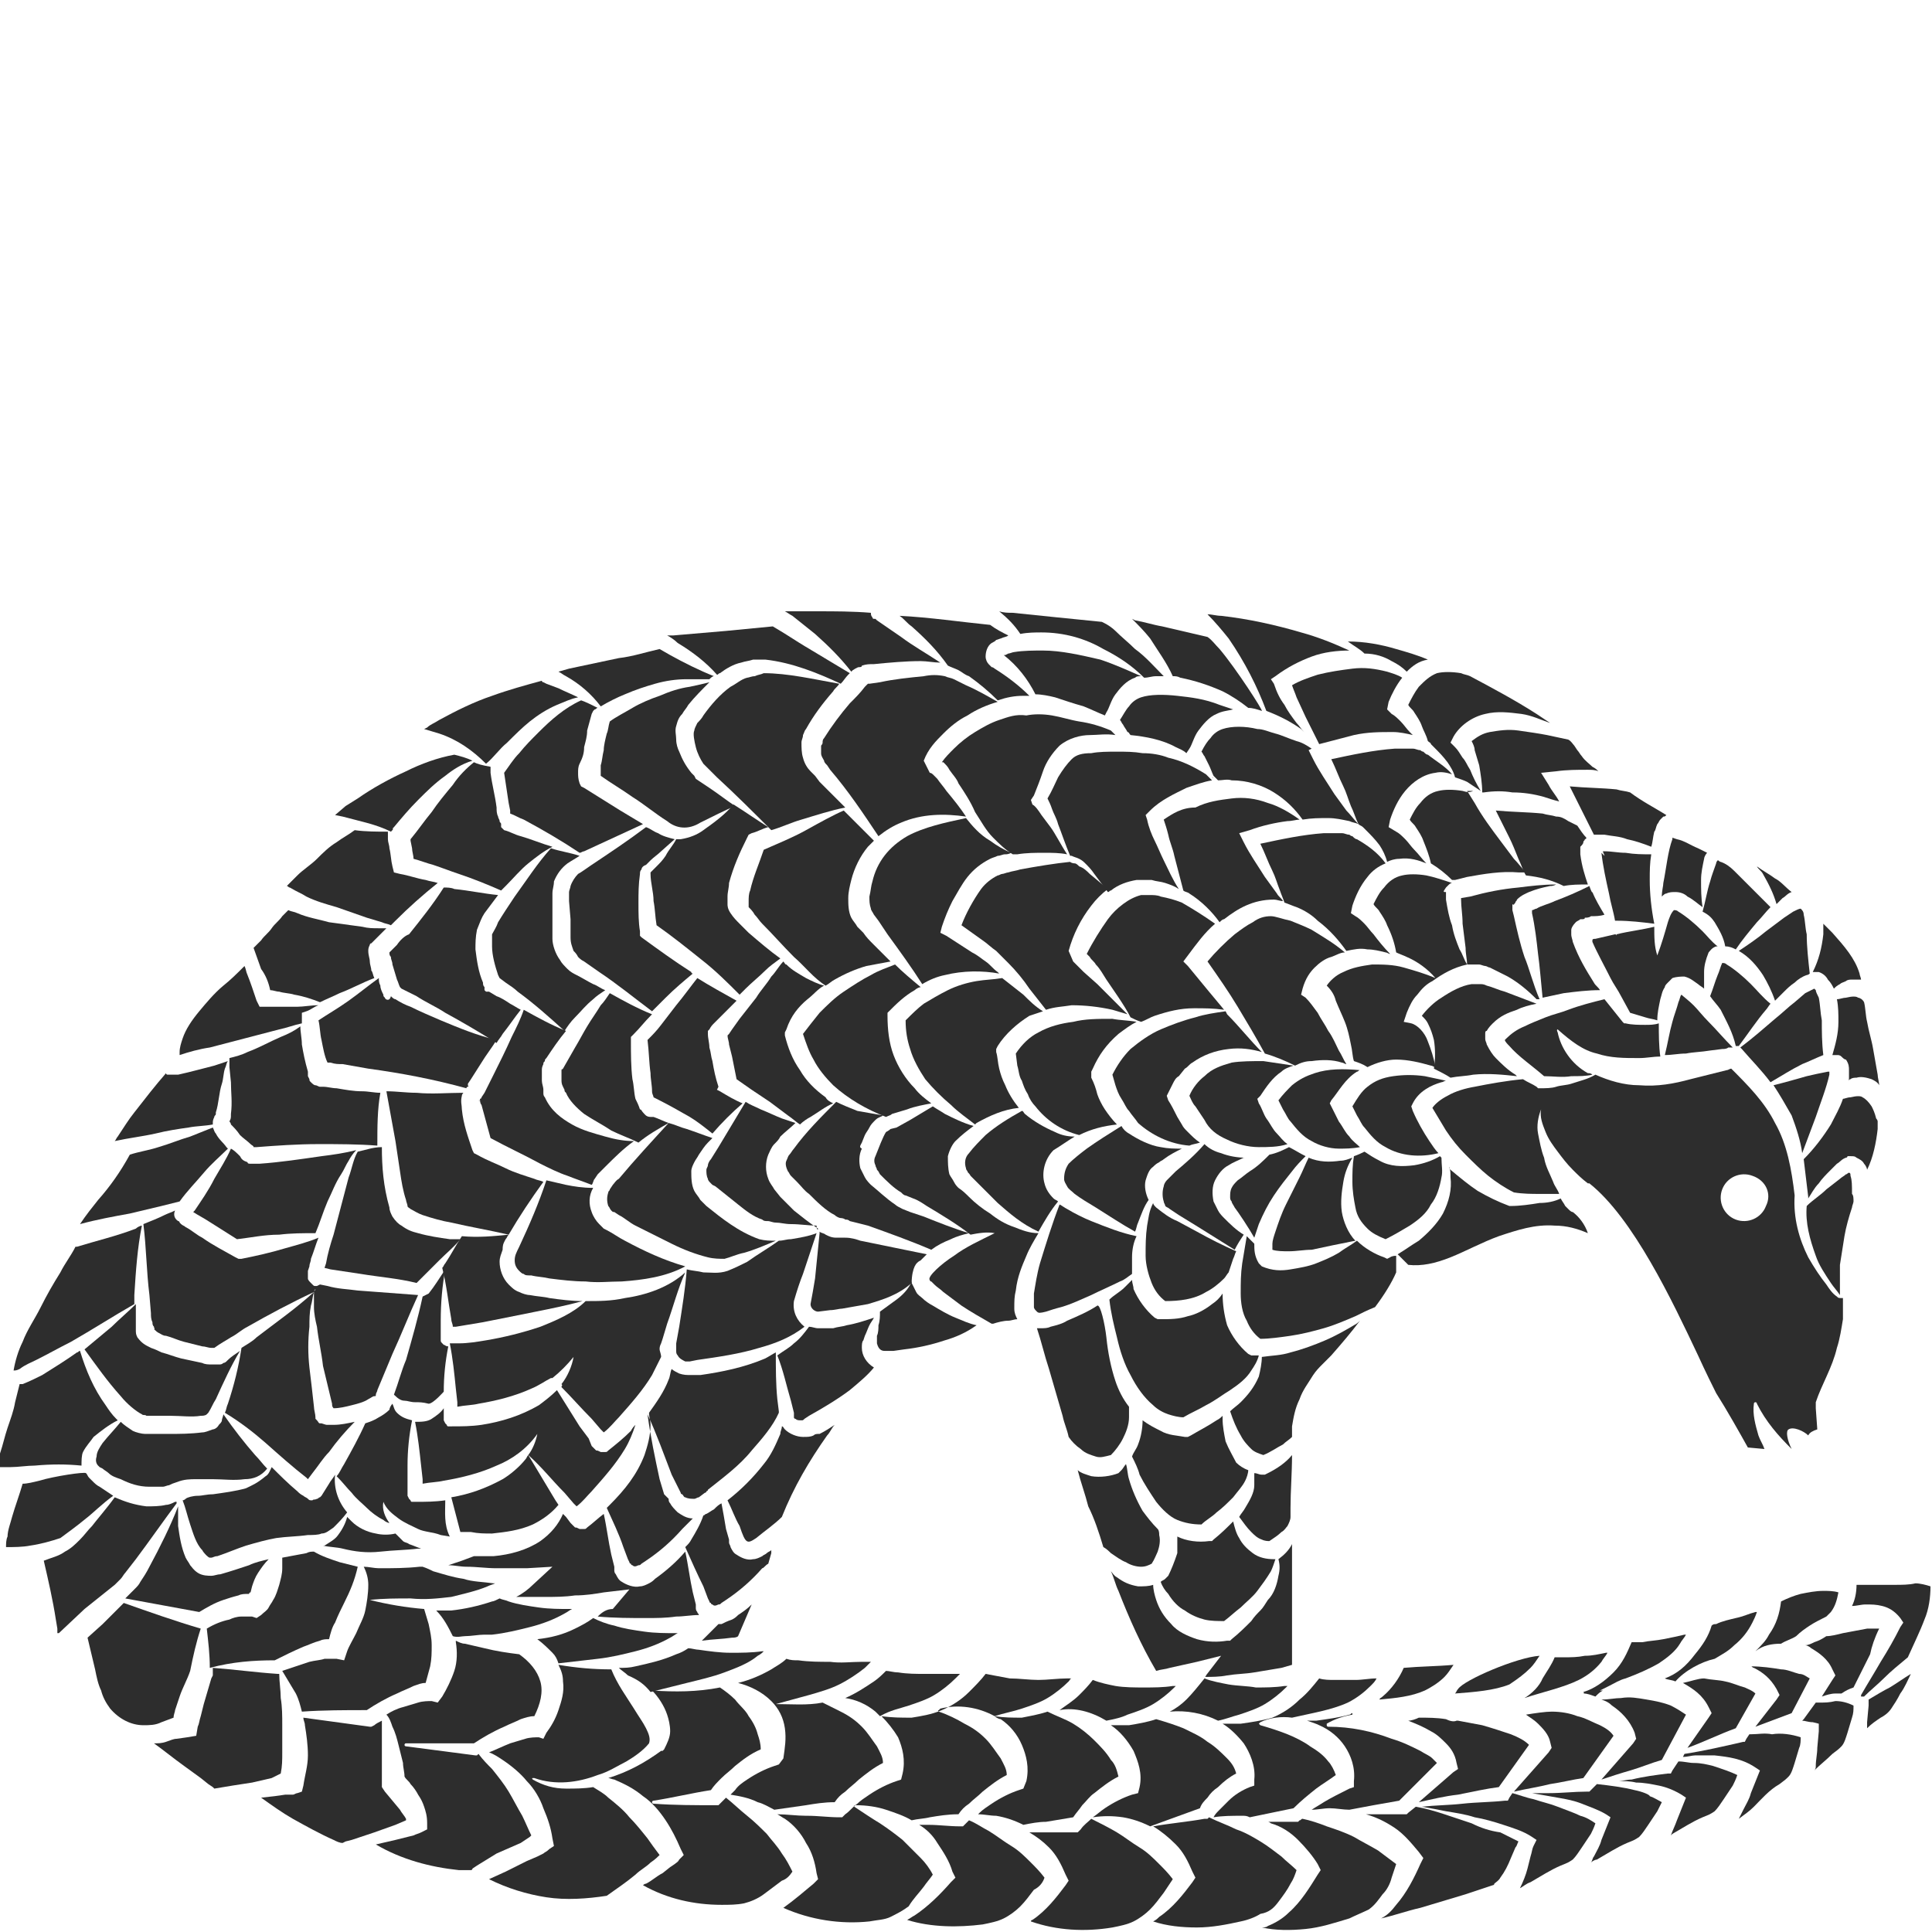 <?xml version="1.0" encoding="utf-8"?>
<!-- Generator: Adobe Illustrator 23.0.0, SVG Export Plug-In . SVG Version: 6.00 Build 0)  -->
<svg version="1.1" id="Layer_1" xmlns="http://www.w3.org/2000/svg" xmlns:xlink="http://www.w3.org/1999/xlink" x="0px" y="0px"
	 viewBox="0 0 128 128" style="enable-background:new 0 0 128 128;" xml:space="preserve">
<style type="text/css">
	.st0{fill:#2D2D2D;}
</style>
<g>
	<path class="st0" d="M37.5,78.5c-0.4-0.1-0.9-0.2-1.3-0.3c-0.5,1.5-1.1,2.9-1.8,4.4c-0.2,0.4-0.3,0.6-0.3,0.9
		c0,0.3,0.1,0.5,0.3,0.7c0.1,0.1,0.2,0.2,0.3,0.2c0.1,0.1,0.2,0.1,0.5,0.1c0.4,0.1,0.8,0.1,1.2,0.2c0.8,0.1,1.6,0.2,2.4,0.2
		c0.8,0.1,1.6,0,2.4,0c1.4-0.1,2.9-0.3,4.2-1c-1.4-0.4-2.7-1-4-1.7c-0.4-0.2-0.8-0.5-1.2-0.7L40,81.4c-0.1-0.1-0.2-0.2-0.3-0.3
		c-0.2-0.2-0.4-0.5-0.5-0.8c-0.2-0.5-0.2-1.1,0.1-1.6C38.6,78.7,38,78.6,37.5,78.5z"/>
	<path class="st0" d="M33.5,82.1c0.1-0.1,0.1-0.2,0.2-0.3c-1,0.1-2,0.2-3.1,0.1c-0.4,0.6-0.7,1.2-1.1,1.8c-0.1,0.1-0.1,0.2-0.2,0.3
		c0.3,1.2,0.4,2.3,0.6,3.4c0,0.2,0.1,0.3,0.1,0.5l0.2,0c0.6-0.1,1.2-0.2,1.8-0.3l3.5-0.7c1-0.2,2-0.4,3.1-0.7
		c-0.7,0-1.5-0.1-2.2-0.2c-0.4-0.1-0.8-0.1-1.3-0.2c-0.2,0-0.5-0.1-0.7-0.2c-0.3-0.1-0.5-0.3-0.7-0.5c-0.4-0.4-0.6-1-0.6-1.5
		c0-0.3,0.1-0.5,0.2-0.8C33.3,82.4,33.4,82.3,33.5,82.1z"/>
	<path class="st0" d="M37.2,70.9c0,0.1,0,0.1,0,0.2c0,0.1,0,0.3,0,0.4c0,0.2,0,0.3,0.1,0.5l0.1,0.2c0,0.1,0,0.1,0.1,0.2
		c0.2,0.5,0.7,1,1.2,1.4c0.6,0.4,1.2,0.7,1.8,1.1c0.6,0.3,1.2,0.5,1.8,0.8c0.6-0.5,1.3-0.9,2-1.3c-0.3-0.1-0.7-0.3-1-0.4l-0.1,0
		c0,0,0,0-0.1,0c-0.3,0-0.4-0.2-0.5-0.3c-0.1-0.1-0.1-0.2-0.2-0.2c-0.1-0.3-0.2-0.5-0.3-0.7c-0.1-0.4-0.1-0.9-0.2-1.3
		c-0.1-0.8-0.1-1.7-0.1-2.5l0-0.3l0.2-0.2c0.4-0.4,0.7-0.8,1.1-1.2c0,0,0.1-0.1,0.1-0.1c-1-0.4-1.9-0.9-2.8-1.4
		c-0.2,0.3-0.4,0.6-0.6,0.8c-0.3,0.5-0.6,0.9-0.9,1.4c-0.3,0.5-0.5,0.9-0.8,1.4l-0.8,1.4L37.2,70.9C37.3,70.8,37.2,70.8,37.2,70.9
		L37.2,70.9z"/>
	<path class="st0" d="M37.2,91.9c0.7,0.7,1.3,1.4,2,2.1l0.6,0.7l0.2,0.2c0.4-0.3,0.7-0.7,1-1c0.8-0.9,1.6-1.8,2.2-2.8
		c0.2-0.4,0.4-0.8,0.6-1.2c0-0.2-0.1-0.4-0.1-0.5c0-0.1,0-0.2,0.1-0.4l0.1-0.3l0.3-1c0.4-1.1,0.7-2.3,1.2-3.4c-1.1,1-2.6,1.5-4,1.7
		c-0.9,0.2-1.7,0.2-2.6,0.2c-0.8,0.8-2,1.3-3,1.7c-1.2,0.4-2.4,0.7-3.6,0.9C31.6,88.9,31,89,30.4,89l-0.5,0l-0.1,0
		c0.2,1,0.3,2,0.4,3l0.1,0.9l0,0.3c0.5-0.1,1-0.1,1.4-0.2c1.2-0.2,2.4-0.5,3.5-1c0.5-0.2,0.9-0.5,1.3-0.7c0,0,0,0,0.1,0
		c0.5-0.4,1-0.9,1.4-1.4c-0.1,0.6-0.4,1.3-0.8,1.8C37.3,91.8,37.2,91.8,37.2,91.9z"/>
	<path class="st0" d="M53.5,66.2c0.4-0.3,0.7-0.7,1.1-0.9c-0.4-0.1-0.8-0.3-1.2-0.5c-0.5-0.3-0.9-0.5-1.3-0.9
		c-0.1,0-0.1-0.1-0.2-0.2c-0.3,0.3-0.5,0.7-0.8,1c-0.3,0.5-0.7,0.9-1,1.4L49,67.5l-0.5,0.7l-0.2,0.3c0,0-0.1,0.1-0.1,0.1
		c0,0.2,0.1,0.4,0.1,0.6l0.2,0.8c0.1,0.5,0.2,1,0.3,1.5l1,0.7L51,73l1.2,0.9c0.3,0.2,0.5,0.4,0.8,0.6c0.2-0.2,0.5-0.4,0.7-0.5
		c0.5-0.3,1-0.7,1.5-0.9c-0.2-0.1-0.4-0.2-0.5-0.4c-0.7-0.5-1.3-1.1-1.7-1.8c-0.5-0.7-0.8-1.5-1-2.3l0-0.2l0.1-0.2
		C52.4,67.3,52.9,66.7,53.5,66.2z"/>
	<path class="st0" d="M30.4,93.7C30.4,93.7,30.4,93.7,30.4,93.7C30.4,93.7,30.4,93.7,30.4,93.7z"/>
	<path class="st0" d="M54.2,81.4c-0.6-0.4-1.1-0.8-1.6-1.2c-0.3-0.3-0.6-0.6-0.9-0.9l-0.4-0.5c-0.1-0.2-0.3-0.4-0.4-0.7
		c-0.2-0.5-0.2-1.1,0-1.6c0.1-0.2,0.2-0.5,0.4-0.7c0.2-0.2,0.3-0.3,0.4-0.5c0.3-0.3,0.7-0.6,1-0.9c-0.3-0.1-0.6-0.2-0.9-0.3
		c-0.5-0.2-0.9-0.4-1.4-0.6c-0.4-0.2-0.7-0.3-1-0.5c-0.6,1-1.2,2-1.8,3l-0.5,0.8c-0.1,0.1-0.2,0.3-0.2,0.4c0,0.1-0.1,0.2-0.1,0.3
		c0,0.2,0,0.4,0.1,0.6c0,0.1,0.1,0.2,0.2,0.3c0,0,0.1,0.1,0.1,0.1l0.2,0.1c0.5,0.4,1,0.8,1.5,1.2c0.5,0.4,1,0.8,1.6,1
		c0.1,0.1,0.2,0.1,0.4,0.1c0.1,0,0.3,0.1,0.5,0.1c0.3,0,0.6,0.1,1,0.1c0.6,0,1.2,0.1,1.7,0.1C54.1,81.5,54.2,81.5,54.2,81.4z"/>
	<path class="st0" d="M59.1,73.8l1-0.3c0.5-0.2,1.1-0.3,1.6-0.4c-0.4-0.3-0.8-0.6-1.1-1c-0.6-0.6-1.1-1.4-1.4-2.2
		c-0.3-0.8-0.4-1.7-0.4-2.6l0-0.2l0.1-0.1c0.5-0.5,1-1,1.7-1.4c0.1-0.1,0.3-0.2,0.4-0.2c-0.6-0.5-1.2-1-1.7-1.5
		c-0.5,0.2-1.1,0.4-1.6,0.7c-0.6,0.3-1.2,0.7-1.8,1.1c-0.6,0.4-1.1,0.9-1.6,1.4c-0.4,0.5-0.8,1-1.1,1.4c0.2,0.6,0.4,1.2,0.7,1.7
		c0.3,0.6,0.8,1.2,1.3,1.7c1,0.9,2.2,1.6,3.5,2.1C58.9,73.9,59,73.9,59.1,73.8z"/>
	<path class="st0" d="M63,73.2c0.5,0.5,1.1,0.9,1.6,1.3c0,0,0.1-0.1,0.1-0.1c0.9-0.5,1.8-0.9,2.8-1c-0.4-0.5-0.7-1-0.9-1.5
		c-0.2-0.4-0.3-0.7-0.4-1.1c-0.1-0.4-0.1-0.8-0.2-1.1l0-0.2l0.1-0.2c0.5-0.8,1.3-1.5,2.1-2c0.3-0.1,0.6-0.2,0.9-0.3
		c-0.5-0.3-0.9-0.7-1.3-1.1l-1.4-1.1c-0.6,0.1-1.1,0.1-1.7,0.2c-0.6,0.1-1.3,0.3-1.9,0.6c-0.6,0.3-1.1,0.6-1.6,0.9
		c-0.4,0.3-0.8,0.7-1.2,1.1c0,0.7,0.1,1.3,0.3,1.9c0.2,0.7,0.6,1.4,1,2C61.8,72.1,62.4,72.7,63,73.2z"/>
	<path class="st0" d="M45,98.7l0.1,0.2c0,0.1,0.1,0.1,0.1,0.1c0.1,0.1,0.1,0.2,0.2,0.2c0.2,0.1,0.4,0.1,0.6,0.1
		c0.1,0,0.2-0.1,0.3-0.1l0.4-0.3c0,0,0.1,0,0.1-0.1c0,0,0.1,0,0.1-0.1c1-0.8,2.1-1.6,2.9-2.6c0.7-0.8,1.4-1.6,1.8-2.5l0-0.1
		l-0.1-0.8c-0.1-1-0.1-2-0.1-3.1c-0.2,0.1-0.5,0.3-0.7,0.4c-1.4,0.6-2.9,0.9-4.3,1.1c-0.2,0-0.3,0-0.6,0c-0.3,0-0.5,0-0.8-0.1
		c-0.2-0.1-0.4-0.2-0.5-0.3c-0.1,0.2-0.1,0.5-0.2,0.7c-0.3,0.8-0.8,1.5-1.3,2.2c0,0.3,0.1,0.5,0.1,0.8c0,0.7-0.2,1.4-0.4,2
		c-0.5,1.3-1.3,2.3-2.3,3.3c-0.1,0.1-0.1,0.1-0.2,0.2c0.4,0.9,0.8,1.7,1.1,2.6l0.3,0.8l0.1,0.2c0,0,0,0.1,0.1,0.1
		c0,0.1,0.1,0.1,0.1,0.1c0.1,0.1,0.2,0.1,0.4,0c0.1,0,0.1,0,0.2-0.1l0.3-0.2c0.9-0.6,1.7-1.3,2.4-2.1c0.2-0.2,0.5-0.5,0.7-0.7
		c-0.4,0-0.7-0.2-1-0.4c-0.2-0.2-0.4-0.4-0.5-0.6c-0.1-0.1-0.1-0.2-0.1-0.3L44,99L43.7,98c-0.3-1.4-0.6-2.8-0.8-4.3
		c0.6,1.3,1.1,2.7,1.6,4L45,98.7z"/>
	<path class="st0" d="M30.1,88.3C30.1,88.3,30.1,88.3,30.1,88.3L30.1,88.3C30.1,88.3,30.1,88.3,30.1,88.3z"/>
	<path class="st0" d="M44.8,66.6c-0.3,0.4-0.7,0.9-1,1.3c-0.3,0.4-0.6,0.7-0.9,1c0.1,0.8,0.1,1.5,0.2,2.2c0,0.4,0.1,0.8,0.1,1.2
		c0,0.2,0.1,0.3,0.1,0.4l0,0l0.2,0.1c0.8,0.4,1.5,0.8,2.2,1.2c0.5,0.3,1,0.7,1.5,1.1c0.6-0.7,1.3-1.4,2-2c-0.5-0.2-1-0.5-1.5-0.8
		l-0.2-0.1L47.6,72c-0.2-0.6-0.3-1.1-0.4-1.7c-0.1-0.3-0.1-0.6-0.2-0.9c0-0.3-0.1-0.6-0.1-0.9l0-0.2l0.1-0.1
		c0.1-0.2,0.2-0.3,0.3-0.4l0.3-0.3l0.6-0.6c0.2-0.2,0.4-0.4,0.6-0.6c-0.9-0.5-1.8-1-2.6-1.5C45.8,65.3,45.3,66,44.8,66.6z"/>
	<path class="st0" d="M71.2,75.3c-0.5,0-0.9-0.1-1.3-0.3c-0.7-0.3-1.4-0.7-2-1.2c-0.1-0.1-0.1-0.2-0.2-0.2c-0.9,0.5-1.7,1-2.4,1.6
		c-0.4,0.4-0.8,0.8-1.1,1.2c-0.3,0.3-0.3,0.7-0.2,1c0,0.1,0.1,0.2,0.1,0.2c0,0.1,0.1,0.1,0.2,0.3c0.2,0.2,0.4,0.4,0.6,0.6
		c0.4,0.4,0.8,0.8,1.2,1.2c0.8,0.7,1.6,1.4,2.7,1.9c0.4-0.7,0.8-1.4,1.3-2c-0.1-0.1-0.2-0.1-0.3-0.2c-0.3-0.3-0.5-0.6-0.6-1
		c-0.2-0.7,0-1.6,0.6-2.2C70.3,75.9,70.7,75.6,71.2,75.3z"/>
	<path class="st0" d="M77.1,54.3c0.1,0.3,0.2,0.6,0.3,1c0.1,0.5,0.3,0.9,0.4,1.4c0.2,0.8,0.4,1.5,0.6,2.3c0.1,0.1,0.3,0.1,0.4,0.2
		c0.8,0.5,1.5,1.2,2,1.9c0.1-0.1,0.2-0.2,0.3-0.2c0.9-0.7,1.9-1.3,3.3-1.3c0.2,0,0.4,0.1,0.6,0.1c-0.1-0.2-0.3-0.3-0.4-0.5
		c-0.3-0.4-0.5-0.7-0.8-1.1c-0.5-0.8-1-1.5-1.4-2.3l-0.3-0.6l0.7-0.2c0.8-0.3,1.7-0.5,2.5-0.6c0.3,0,0.6-0.1,0.8-0.1
		c-0.7-0.5-1.4-0.9-2.1-1.1c-0.8-0.3-1.6-0.4-2.4-0.3c-0.8,0.1-1.6,0.2-2.4,0.6C78.3,53.5,77.7,53.9,77.1,54.3z"/>
	<path class="st0" d="M80.3,51.5C80.3,51.5,80.3,51.6,80.3,51.5C80.4,51.6,80.4,51.6,80.3,51.5C80.4,51.6,80.4,51.5,80.3,51.5z"/>
	<path class="st0" d="M95.8,58.8c0,0,0.1-0.1,0.1-0.1c0,0,0.1-0.1,0.1-0.1c0,0,0.1-0.1,0.2-0.1c-0.6-0.2-1.2-0.4-1.7-0.5
		c-0.6-0.1-1.2-0.1-1.6,0c-0.5,0.1-0.9,0.4-1.2,0.8c-0.3,0.3-0.5,0.7-0.7,1.1c0.1,0.2,0.3,0.3,0.4,0.5c0.2,0.3,0.4,0.6,0.5,0.9
		c0.3,0.6,0.5,1.2,0.6,1.8c0.2,0.1,0.5,0.2,0.7,0.3c0.7,0.3,1.4,0.8,1.9,1.4c-0.7-0.3-1.4-0.5-2.1-0.7c-0.7-0.2-1.4-0.2-2.1-0.2
		c-0.7,0.1-1.3,0.2-1.9,0.5c-0.5,0.2-0.9,0.6-1.1,0.9c0.3,0.3,0.5,0.6,0.6,1c0.2,0.5,0.4,0.9,0.6,1.4c0.2,0.5,0.3,1,0.4,1.5
		c0.1,0.4,0.1,0.8,0.2,1.1c0.3,0.1,0.6,0.2,0.9,0.4c0.6-0.3,1.3-0.5,1.9-0.5c0.8,0,1.6,0.2,2.3,0.4c0.1,0,0.2,0.1,0.3,0.1
		c-0.1-0.6-0.3-1.2-0.5-1.7c-0.2-0.6-0.7-1.1-1.1-1.2l-0.5-0.1l0.2-0.6c0.2-0.5,0.4-0.9,0.7-1.2c0.3-0.4,0.6-0.7,1-0.9
		c0.7-0.5,1.4-0.9,2.3-1.1c-0.2-0.3-0.3-0.7-0.5-1c-0.2-0.5-0.4-1-0.5-1.6c-0.2-0.5-0.3-1.1-0.4-1.7c0-0.2,0-0.3,0-0.5
		C95.6,59.1,95.6,59.1,95.8,58.8z"/>
	<path class="st0" d="M100.4,59.8c0-0.1,0.1-0.1,0.1-0.2c0.3-0.3,0.6-0.4,0.8-0.5c0.5-0.2,0.9-0.3,1.4-0.4c0.1,0,0.2,0,0.4-0.1
		c-0.9,0-1.7,0.1-2.5,0.2c-1.1,0.1-2.1,0.3-3.2,0.6l-0.6,0.1c0,0,0,0.1,0,0.1c0,0.5,0.1,1,0.1,1.6l0.2,1.6c0,0.4,0.1,0.8,0.1,1.1
		c0,0,0,0,0,0c0.3,0,0.5,0,0.8,0c0.1,0,0.3,0.1,0.4,0.1c0.1,0,0.2,0.1,0.3,0.1c0.4,0.2,0.8,0.4,1.2,0.6c0.7,0.4,1.3,0.9,1.9,1.5
		c0.1,0,0.1,0,0.2,0c-0.4-0.9-0.7-2.1-1-2.8c-0.3-0.9-0.5-1.8-0.7-2.7l-0.1-0.4l0-0.1l0-0.1c0-0.1,0-0.1,0-0.2
		C100.3,60,100.3,59.9,100.4,59.8z"/>
	<path class="st0" d="M33,64.7L33,64.7C33,64.7,33,64.7,33,64.7C33,64.7,33,64.7,33,64.7z"/>
	<path class="st0" d="M53.2,84.4c0.3-0.9,0.6-1.8,0.9-2.7c-0.5,0.2-1.1,0.3-1.7,0.4c-0.3,0-0.5,0.1-0.8,0.1
		c-0.7,0.5-1.4,0.9-2.1,1.4c-0.4,0.2-0.8,0.4-1.3,0.6c-0.6,0.2-1.1,0.1-1.6,0.1c-0.4-0.1-0.7-0.1-1.1-0.2c0,0,0,0,0,0
		c-0.1,1.3-0.3,2.5-0.5,3.8l-0.2,1.1l0,0.3c0,0.1,0,0.1,0,0.2c0,0.1,0,0.2,0.1,0.3c0.1,0.2,0.3,0.3,0.5,0.4c0.1,0,0.2,0,0.3,0
		l0.5-0.1c1.4-0.2,2.8-0.4,4.1-0.8c1.1-0.3,2.1-0.7,3-1.4c-0.5-0.4-0.8-1-0.7-1.7C52.8,85.5,53,84.9,53.2,84.4z"/>
	<path class="st0" d="M33.1,64.8l0.4,0.3c0.3,0.2,0.6,0.4,0.8,0.6c1.1,0.8,2.1,1.7,3.1,2.6c0.2-0.3,0.4-0.6,0.7-0.9
		c0.4-0.4,0.7-0.8,1.2-1.2c0.2-0.2,0.5-0.4,0.8-0.6c-0.3-0.1-0.5-0.3-0.8-0.4c-0.4-0.2-0.7-0.4-1.1-0.6c-0.2-0.1-0.4-0.2-0.6-0.4
		c-0.2-0.2-0.4-0.4-0.5-0.6c-0.3-0.4-0.5-1-0.5-1.4L36.6,61l0-1.2c0-0.2,0-0.4,0-0.6c0-0.3,0.1-0.5,0.1-0.8c0.2-0.5,0.5-0.9,0.9-1.2
		c0.3-0.2,0.5-0.3,0.8-0.5c-0.6-0.2-1.3-0.3-1.9-0.5c-0.9,1-1.6,2.1-2.4,3.2c-0.4,0.6-0.8,1.2-1.1,1.7c-0.1,0.3-0.3,0.6-0.4,0.8
		c0,0.2,0,0.5,0,0.8c0,0.6,0.2,1.3,0.4,1.9L33.1,64.8z"/>
	<path class="st0" d="M89.9,71c0.1,0,0.1-0.1,0.2-0.1c-1.1-0.1-2.1-0.1-3,0.2c-0.6,0.2-1,0.4-1.5,0.8c-0.3,0.3-0.6,0.6-0.9,1
		c0.1,0.2,0.2,0.4,0.3,0.6c0.2,0.3,0.3,0.6,0.5,0.8c0.4,0.5,0.8,1,1.4,1.3c0.5,0.3,1.2,0.5,1.8,0.5c0.4,0,0.9,0,1.4-0.1
		c-0.2-0.2-0.5-0.4-0.7-0.7c-0.3-0.3-0.4-0.6-0.7-1l-0.5-1l-0.1-0.2l0.1-0.2C88.7,72.3,89.1,71.5,89.9,71z"/>
	<path class="st0" d="M57.1,75.7l0.2-0.5c0.1-0.2,0.2-0.3,0.3-0.5c0.1-0.2,0.2-0.3,0.4-0.5c0.2-0.2,0.4-0.2,0.5-0.3
		c-0.6-0.1-1.1-0.2-1.7-0.3c-0.5-0.2-1-0.4-1.4-0.6c-1,1-2,2-2.8,3.1c-0.1,0.1-0.2,0.3-0.3,0.4c-0.1,0.1-0.1,0.2-0.2,0.4
		c-0.1,0.2,0,0.5,0.1,0.7c0.1,0.1,0.1,0.2,0.2,0.3l0.4,0.4c0.3,0.3,0.5,0.6,0.8,0.8c0.5,0.5,1.1,1.1,1.7,1.4
		c0.1,0.1,0.3,0.2,0.4,0.2c0,0,0.2,0,0.3,0.1c0.1,0,0.2,0,0.3,0.1c0.4,0.1,0.8,0.2,1.2,0.3c1.4,0.5,2.8,1,4.2,1.6
		c0.4-0.3,0.8-0.5,1.3-0.7c0.4-0.2,0.8-0.3,1.2-0.4c-1-0.3-2-0.7-3-1.1l-0.9-0.3l-0.5-0.2c-0.2-0.1-0.4-0.2-0.5-0.3
		c-0.6-0.4-1.1-0.9-1.6-1.3c-0.1-0.1-0.3-0.3-0.4-0.5c-0.1-0.2-0.2-0.4-0.3-0.6c-0.1-0.4-0.1-0.9,0.1-1.3C56.9,76,57,75.9,57.1,75.7
		z"/>
	<path class="st0" d="M87.1,64.1c0.3-0.3,0.7-0.6,1.1-0.7c0.3-0.1,0.6-0.3,0.9-0.3c-0.7-0.6-1.4-1-2.2-1.5c-0.4-0.2-0.9-0.4-1.4-0.6
		c-0.5-0.1-1-0.3-1.3-0.3c-0.4,0-0.8,0.1-1.2,0.4c-0.4,0.2-0.8,0.5-1.2,0.8c-0.6,0.5-1.3,1.2-1.8,1.8c0.7,1,1.4,2,2,3
		c0.6,1,1.2,2,1.8,3.1c0.7,0.2,1.4,0.5,2,0.8c0.4-0.2,0.7-0.3,1.1-0.3c0.7-0.1,1.4-0.1,2,0.1c0.1,0,0.2,0.1,0.3,0.1
		c-0.2-0.3-0.3-0.6-0.5-0.9c-0.2-0.4-0.4-0.9-0.7-1.3c-0.2-0.4-0.5-0.8-0.7-1.2c-0.3-0.4-0.5-0.7-0.8-1l-0.3-0.2l0.1-0.4
		C86.5,64.8,86.8,64.4,87.1,64.1z"/>
	<path class="st0" d="M31.8,72.9C31.8,72.9,31.7,72.9,31.8,72.9C31.7,72.9,31.7,73,31.8,72.9C31.7,72.9,31.8,72.9,31.8,72.9z"/>
	<path class="st0" d="M76,81.2c-0.1,0.7-0.1,1.3-0.1,2c0,0.6,0.2,1.3,0.4,1.8c0.2,0.5,0.5,0.9,0.9,1.2c0.9,0,1.9-0.1,2.7-0.6
		c0.4-0.2,0.8-0.5,1.2-0.9c0.1-0.1,0.2-0.3,0.3-0.4c0.1-0.3,0.2-0.6,0.3-0.9c0.1-0.2,0.1-0.3,0.2-0.5c-0.9-0.4-1.7-0.8-2.6-1.3
		l-1.3-0.7c-0.5-0.2-0.9-0.5-1.4-0.9c-0.1-0.1-0.2-0.2-0.2-0.3C76.1,80.3,76.1,80.7,76,81.2z"/>
	<path class="st0" d="M78.3,76.1c-0.5,0-0.9,0-1.4-0.1c-0.7-0.1-1.5-0.5-2.1-0.9c-0.2-0.1-0.4-0.3-0.5-0.5c-0.8,0.5-1.6,1-2.3,1.5
		c-0.4,0.3-0.9,0.7-1.2,1c-0.2,0.3-0.3,0.6-0.3,1c0,0.2,0.1,0.3,0.2,0.5c0.1,0.2,0.3,0.3,0.5,0.5c0.4,0.3,0.9,0.6,1.4,0.9
		c0.8,0.5,1.7,1.1,2.6,1.6c0.1-0.2,0.1-0.4,0.2-0.6c0.2-0.5,0.4-1.1,0.7-1.5c-0.2-0.4-0.3-0.9-0.2-1.3c0.1-0.3,0.2-0.7,0.5-0.9
		c0.1-0.1,0.2-0.2,0.4-0.3c0.1-0.1,0.2-0.1,0.3-0.2C77.5,76.5,77.9,76.3,78.3,76.1z"/>
	<path class="st0" d="M32.6,101.6c0.9-0.1,1.8-0.2,2.7-0.6c0.6-0.3,1.2-0.7,1.7-1.3l-0.2-0.3c-0.6-1-1.2-2-1.8-3
		c-0.1,0.1-0.1,0.2-0.2,0.3c-0.4,0.5-1,1-1.5,1.3c-1.1,0.6-2.2,1-3.4,1.2c0.2,0.8,0.4,1.5,0.6,2.3c0,0,0,0,0,0c0.2,0,0.5,0,0.7,0
		C31.7,101.6,32.1,101.6,32.6,101.6z"/>
	<path class="st0" d="M23.7,76.3c-0.3,0.5-0.4,1.2-0.6,1.7l-0.5,1.9l-0.5,1.9c-0.2,0.6-0.4,1.3-0.5,1.9L21.5,84l0.4,0.1l2,0.3
		c1.2,0.2,2.5,0.3,3.7,0.6c0.5-0.5,1-1,1.5-1.5c0.5-0.5,1-0.9,1.4-1.4c-0.2,0-0.5,0-0.7,0c-0.7-0.1-1.4-0.2-2.1-0.4
		c-0.4-0.1-0.7-0.2-1.1-0.5c-0.2-0.1-0.4-0.3-0.6-0.6c-0.1-0.2-0.2-0.4-0.2-0.6c-0.4-1.4-0.5-2.7-0.5-4C24.7,76,24.2,76.2,23.7,76.3
		z"/>
	<path class="st0" d="M30.6,101.8C30.6,101.8,30.6,101.8,30.6,101.8C30.6,101.8,30.6,101.8,30.6,101.8
		C30.6,101.8,30.6,101.8,30.6,101.8z"/>
	<path class="st0" d="M54.8,95.1c0.2-0.2,0.3-0.5,0.5-0.7c-0.3,0.2-0.6,0.4-1,0.6C54.1,95,54,95,53.9,95.1c-0.2,0.1-0.4,0.1-0.7,0.1
		c-0.4,0-0.9-0.2-1.2-0.5c-0.1-0.1-0.1-0.2-0.2-0.2c0,0.2-0.1,0.3-0.1,0.5c-0.3,0.7-0.6,1.4-1.1,2c-0.7,0.9-1.5,1.7-2.4,2.4
		c0.3,0.6,0.5,1.2,0.8,1.7c0.4,1.2,0.5,1.2,1.1,0.8c0.6-0.5,1.2-0.9,1.7-1.4C52.6,98.5,53.6,96.8,54.8,95.1z"/>
	<path class="st0" d="M27.9,98.7C27.9,98.7,27.9,98.7,27.9,98.7C27.9,98.7,27.9,98.7,27.9,98.7z"/>
	<path class="st0" d="M26.1,92.4c0.3,0.3,0.5,0.4,0.7,0.4c0.2,0,0.4,0.1,0.7,0.1c0.3,0,0.5,0,0.9,0.1c0.3,0,1-0.8,1-0.8
		c0-1,0.1-2,0.3-3c0,0,0,0,0,0c-0.2,0-0.2-0.1-0.3-0.1c-0.2-0.2-0.2-0.2-0.2-0.3c0,0,0-0.1,0-0.1c0-0.1,0-0.1,0-0.2c0-0.4,0-0.6,0-1
		c0-1.2,0.1-2.3,0.3-3.4c-0.4,0.6-0.7,1.1-1.1,1.6L28,85.9l0,0c-0.3,1.4-0.7,2.8-1.1,4.2C26.6,90.8,26.4,91.6,26.1,92.4z"/>
	<path class="st0" d="M35.6,95c-0.1,0.5-0.3,1-0.6,1.4c0.9,0.8,1.6,1.7,2.4,2.5l0.6,0.7l0.2,0.2c0.4-0.3,0.7-0.7,1-1
		c0.8-0.9,1.6-1.8,2.2-2.8c0.3-0.5,0.5-1,0.7-1.6c-0.1,0.1-0.2,0.2-0.3,0.4c-0.5,0.5-1,0.9-1.5,1.3l0,0c0,0,0,0,0,0
		c-0.1,0.1-0.1,0.1-0.2,0.1c-0.1,0-0.1,0-0.2,0c0,0-0.1,0-0.1,0c-0.2-0.1-0.2-0.1-0.3-0.1c-0.1-0.1-0.1-0.1-0.1-0.1
		c-0.1-0.1-0.1-0.1-0.2-0.2L39,95.3l-0.6-0.8c-0.5-0.8-1-1.6-1.5-2.4c-0.4,0.4-0.8,0.7-1.2,1c-1.2,0.7-2.5,1.1-3.8,1.3
		c-0.7,0.1-1.3,0.1-2,0.1l0,0c0,0,0,0,0,0c-0.1,0-0.2,0-0.2,0c-0.1,0-0.1-0.1-0.1-0.1c0,0-0.1-0.1-0.1-0.1c-0.1-0.2-0.1-0.2-0.1-0.2
		c0-0.1,0-0.1,0-0.2c0-0.1,0-0.2,0-0.3l0-0.3c-0.2,0.3-0.5,0.5-0.8,0.7c-0.3,0.2-0.7,0.2-1.1,0.2c0.2,1,0.3,2,0.4,2.9l0.1,0.9l0,0.3
		c0.5-0.1,1-0.1,1.4-0.2c1.2-0.2,2.4-0.5,3.5-1C33.9,96.7,34.9,96,35.6,95z"/>
	<path class="st0" d="M70.4,93.8c0.1,0.5,0.3,0.9,0.4,1.4c0.2,0.3,0.5,0.6,0.8,0.8c0.3,0.3,0.7,0.4,1,0.5c0.3,0.1,0.6,0,1-0.1
		c0.3-0.3,0.6-0.7,0.8-1.1c0.2-0.4,0.4-0.9,0.4-1.4c0-0.2,0-0.5,0-0.7c-0.4-0.5-0.7-1.1-0.9-1.7c-0.3-0.9-0.5-1.9-0.6-2.9
		c-0.1-0.9-0.4-2.2-0.6-2.1c-0.6,0.4-1.3,0.7-2,1c-0.3,0.2-0.7,0.3-1.1,0.4c-0.2,0.1-0.4,0.1-0.7,0.1c-0.1,0-0.1,0-0.2,0
		c0.3,0.9,0.5,1.8,0.8,2.7L70.4,93.8z"/>
	<path class="st0" d="M68.7,86.9c0.1,0.1,0.2,0.1,0.6,0c0.3-0.1,0.6-0.2,1-0.3c0.7-0.2,1.3-0.5,2-0.8c0.6-0.3,1.3-0.6,1.9-0.9
		c0.3-0.1,0.5-0.3,0.8-0.5c0-0.4,0-0.8,0-1.1c0-0.5,0.1-1,0.3-1.4c-1-0.2-2-0.6-3-1c-0.5-0.2-1.1-0.5-1.6-0.8
		c-0.2-0.1-0.3-0.2-0.5-0.3c-0.5,1.3-0.9,2.6-1.3,3.9c-0.2,0.7-0.3,1.4-0.4,2c0,0.3,0,0.7,0,0.9C68.5,86.7,68.6,86.8,68.7,86.9z"/>
	<path class="st0" d="M60.6,83.9c0.1-0.2,0.2-0.3,0.4-0.4c0.1-0.1,0.2-0.2,0.3-0.3c0,0,0.1-0.1,0.1-0.1c-1.5-0.3-2.9-0.6-4.4-0.9
		C56.7,82.1,56.4,82,56,82c-0.1,0-0.2,0-0.3,0l-0.3,0c-0.3,0-0.5-0.1-0.7-0.2c-0.1-0.1-0.3-0.1-0.4-0.2c0,0,0,0.1,0,0.1
		c0,0,0.1,0,0.1,0c0,0-0.1,0-0.1,0c-0.1,1-0.2,2-0.3,3c-0.1,0.6-0.2,1.2-0.3,1.7c0,0.3,0.3,0.5,0.5,0.5l0.8-0.1
		c0.3,0,0.6-0.1,0.8-0.1c0.6-0.1,1.1-0.2,1.7-0.3c1-0.3,2-0.6,2.9-1.4C60.4,84.5,60.5,84.1,60.6,83.9z"/>
	<path class="st0" d="M58.6,89.5C58.7,89.5,58.7,89.5,58.6,89.5l0.3,0l0.3,0l0.7-0.1c0.9-0.1,1.8-0.3,2.7-0.6c0.7-0.2,1.4-0.5,2.1-1
		c-0.5-0.1-0.9-0.3-1.4-0.5c-0.5-0.2-1-0.5-1.5-0.8c-0.2-0.1-0.5-0.3-0.7-0.5c-0.1-0.1-0.3-0.2-0.4-0.4c-0.1-0.2-0.2-0.4-0.3-0.6
		c0,0,0,0,0-0.1c-0.2,0.5-0.6,0.9-1,1.2c-0.4,0.3-0.7,0.5-1.1,0.8c0,0.3,0,0.6-0.1,0.9c0,0.2,0,0.5-0.1,0.7l0,0.3c0,0.1,0,0.1,0,0.2
		C58.2,89.4,58.4,89.5,58.6,89.5z"/>
	<path class="st0" d="M76.9,59.4c-0.2-0.1-0.5-0.1-0.7-0.1c-0.2,0-0.4,0-0.6,0c-0.4,0.1-0.8,0.3-1.2,0.6c-0.4,0.3-0.7,0.6-1,1
		c-0.5,0.7-1,1.5-1.4,2.3c0.1,0.1,0.1,0.1,0.2,0.2c0.1,0.2,0.3,0.3,0.4,0.5c0.3,0.3,0.5,0.7,0.7,1c0.4,0.6,1.2,1.7,1.6,2.5
		c0.2,0.1,0.4,0.2,0.7,0.3c0.3-0.1,0.6-0.3,0.9-0.4c0.9-0.3,1.7-0.5,2.6-0.5c0.7,0,1.3,0,2,0.1l-1-1.2L78.7,64l-0.3-0.3l0.3-0.4
		c0.6-0.8,1.1-1.5,1.8-2.1c-0.7-0.5-1.5-1-2.2-1.4C77.8,59.6,77.4,59.5,76.9,59.4z"/>
	<path class="st0" d="M57.9,90.6c-0.5-0.3-0.8-0.8-0.8-1.3c0-0.2,0-0.4,0.1-0.5l0.1-0.3c0.1-0.2,0.2-0.5,0.3-0.7
		c0.1-0.2,0.2-0.3,0.3-0.5c-0.6,0.2-1.2,0.4-1.8,0.5c-0.3,0.1-0.6,0.1-0.9,0.2l-0.5,0l-0.2,0l-0.1,0l-0.2,0c-0.2,0-0.4-0.1-0.6-0.1
		c-0.3,0.4-0.6,0.8-1,1.1c-0.3,0.3-0.7,0.5-1.1,0.8c0.4,1,0.6,2,0.9,3l0.2,0.8l0,0.2c0,0,0,0.1,0,0.1c0,0.1,0.1,0.1,0.1,0.1
		c0.1,0.1,0.2,0.1,0.4,0.1c0.1,0,0.1,0,0.2-0.1l0.3-0.2c0.9-0.5,1.9-1.1,2.7-1.7C56.9,91.6,57.5,91.1,57.9,90.6z"/>
	<path class="st0" d="M89.9,55.6c-0.1,0-0.2-0.1-0.3-0.2c-0.1,0-0.2-0.1-0.2-0.1c-0.2,0-0.3-0.1-0.5-0.1c-0.2,0-0.4,0-0.6,0
		c-0.2,0-0.4,0-0.6,0c-1.4,0.1-2.8,0.4-4.2,0.7c0.3,0.6,0.5,1.2,0.8,1.8c0.2,0.4,0.3,0.8,0.5,1.3c0.1,0.3,0.2,0.5,0.3,0.8
		c0.3,0.1,0.5,0.2,0.8,0.3c0.5,0.2,1,0.5,1.4,0.9c0.8,0.6,1.4,1.3,1.9,2c0.5-0.1,0.9-0.2,1.4-0.1c0.4,0,0.8,0.1,1.2,0.2
		c0.1,0,0.2,0.1,0.3,0.1c-0.4-0.4-0.8-0.9-1.1-1.3c-0.2-0.2-0.4-0.5-0.6-0.7c-0.2-0.2-0.4-0.4-0.6-0.5l-0.3-0.2l0.1-0.5
		c0.2-0.6,0.5-1.3,1-1.9c0.3-0.4,0.7-0.7,1.2-0.9C91.3,56.5,90.6,56,89.9,55.6z"/>
	<path class="st0" d="M81.3,75.5c0.6,0.3,1.4,0.5,2.1,0.5c0.6,0,1.3,0,1.9-0.2c-0.3-0.2-0.5-0.5-0.7-0.7c-0.3-0.3-0.4-0.6-0.7-1
		c-0.2-0.3-0.3-0.7-0.5-1l-0.1-0.3l0.2-0.2c0.4-0.6,0.8-1.2,1.4-1.6c0.2-0.2,0.5-0.3,0.8-0.4c-0.7-0.1-1.3-0.2-2-0.3
		c-0.7,0-1.5,0-2.1,0.1c-0.7,0.2-1.3,0.4-1.8,0.9c-0.4,0.3-0.8,0.8-1,1.3c0.1,0.2,0.2,0.5,0.4,0.7c0.2,0.3,0.4,0.6,0.6,0.9
		C80.1,74.8,80.6,75.2,81.3,75.5z"/>
	<path class="st0" d="M79.5,75.7c-0.3-0.2-0.5-0.4-0.8-0.7c-0.2-0.2-0.3-0.3-0.4-0.5L78,74c-0.2-0.4-0.4-0.8-0.6-1.1l-0.1-0.3
		l0.1-0.2l0.3-0.6c0.1-0.2,0.2-0.4,0.4-0.5l0.4-0.5c0.2-0.1,0.3-0.3,0.5-0.4c0.7-0.5,1.5-0.8,2.4-0.9c0.8-0.1,1.5,0,2.2,0.2
		c-0.8-0.8-1.5-1.7-2.3-2.5l-0.1-0.2c-0.7,0.1-1.4,0.2-2,0.4c-0.8,0.2-1.6,0.5-2.3,0.8c-0.7,0.3-1.4,0.8-2,1.3
		c-0.5,0.5-0.9,1.1-1.2,1.7l0.2,0.7c0.1,0.3,0.2,0.6,0.4,0.9c0.2,0.3,0.3,0.6,0.5,0.8c0.2,0.3,0.4,0.5,0.6,0.8
		c0.9,0.8,2.1,1.4,3.4,1.5C79,75.8,79.2,75.8,79.5,75.7z"/>
	<path class="st0" d="M71.1,67.7c-0.8,0.1-1.6,0.3-2.3,0.7c-0.6,0.3-1.1,0.8-1.5,1.4l0.1,0.8c0.1,0.3,0.1,0.7,0.3,1
		c0.1,0.3,0.2,0.6,0.4,0.9c0.1,0.3,0.3,0.6,0.5,0.8c0.7,0.9,1.7,1.6,2.9,1.9c0.8-0.4,1.6-0.6,2.5-0.7c-0.3-0.3-0.6-0.7-0.8-1
		c-0.2-0.3-0.4-0.7-0.5-1c-0.1-0.4-0.2-0.7-0.4-1.1L72.3,71l0.1-0.2c0.4-0.9,0.9-1.6,1.7-2.3c0.4-0.3,0.8-0.6,1.2-0.8
		c-0.5-0.1-1.1-0.1-1.6-0.2C72.7,67.5,71.9,67.5,71.1,67.7z"/>
	<path class="st0" d="M77.4,50.2c-0.5-0.2-1.1-0.3-1.7-0.3c-0.6-0.1-1.1-0.1-1.7-0.1c-0.6,0-1.2,0-1.7,0.1c-0.6,0-1,0.1-1.3,0.4
		c-0.3,0.3-0.6,0.7-0.9,1.2c-0.2,0.4-0.4,0.9-0.7,1.4c0.1,0.2,0.2,0.4,0.3,0.7c0.1,0.3,0.3,0.6,0.4,1c0.2,0.5,0.5,1.4,0.8,2.1
		c0,0,0.1,0,0.1,0c0.2,0.1,0.3,0.1,0.5,0.2c0.2,0.1,0.3,0.2,0.4,0.3c0.2,0.2,0.4,0.4,0.6,0.7c0.3,0.4,0.6,0.8,0.9,1.2
		c0.1,0,0.1-0.1,0.2-0.1c0.5-0.4,1.1-0.6,1.7-0.7c0.3,0,0.6,0,1,0c0.3,0.1,0.6,0.1,0.9,0.2c0.3,0.1,0.6,0.2,0.9,0.4
		c-0.4-0.6-0.7-1.3-1-1.9c-0.2-0.4-0.4-0.9-0.6-1.3c-0.2-0.4-0.4-0.9-0.5-1.4l-0.1-0.3l0.3-0.3c0.7-0.7,1.6-1.1,2.4-1.5
		c0.6-0.2,1.1-0.4,1.7-0.5c-0.1-0.1-0.2-0.2-0.4-0.4C79.1,50.8,78.3,50.4,77.4,50.2z"/>
	<path class="st0" d="M67.6,57.6c-0.3,0.1-0.5,0.1-0.8,0.2c-0.1,0-0.3,0.1-0.4,0.1c-0.1,0-0.2,0.1-0.3,0.1c-0.4,0.2-0.8,0.5-1.1,0.9
		c-0.5,0.7-1,1.6-1.3,2.4l1.4,1c0.3,0.2,0.6,0.5,0.9,0.7c0.3,0.3,0.5,0.5,0.8,0.8c0.5,0.5,1,1.1,1.4,1.7c0.4,0.5,0.7,0.9,1.1,1.4
		c0.6-0.2,1.1-0.2,1.7-0.3c0.9,0,1.8,0.1,2.7,0.3c0.3,0.1,0.7,0.2,1,0.3c-0.6-0.6-1.5-1.5-2-2l-0.9-0.8c-0.1-0.1-0.3-0.3-0.4-0.4
		c-0.1-0.1-0.1-0.1-0.2-0.2c0,0-0.1-0.1-0.1-0.1l-0.3-0.7c0.3-1.1,0.8-2.1,1.5-3c0.3-0.4,0.7-0.8,1.1-1.1l-1.2-1
		c-0.2-0.2-0.4-0.4-0.7-0.5c-0.1-0.1-0.2-0.2-0.3-0.2c0,0-0.2,0-0.3-0.1C69.9,57.2,68.7,57.4,67.6,57.6z"/>
	<path class="st0" d="M32.7,71.2c-0.2,0.4-0.4,0.8-0.6,1.2l-0.2,0.3c0,0,0,0.1-0.1,0.1c0,0.1,0,0.3,0.1,0.4c0.2,0.7,0.4,1.5,0.6,2.2
		c1.1,0.6,2.2,1.1,3.3,1.7c0.6,0.3,1.2,0.6,1.8,0.8c0.5,0.2,1.1,0.4,1.6,0.6c0,0,0,0,0,0c0.1-0.1,0.1-0.3,0.2-0.4l0.2-0.3
		c0.2-0.2,0.3-0.3,0.5-0.5c0.6-0.6,1.2-1.2,1.9-1.7c-0.6,0-1.2-0.1-1.9-0.3c-0.7-0.2-1.5-0.4-2.2-0.8c-0.7-0.4-1.4-0.9-1.8-1.8
		c-0.1-0.1-0.1-0.2-0.1-0.3L36,72.2c0-0.2-0.1-0.4-0.1-0.6c0-0.2,0-0.4,0-0.7c0-0.1,0-0.2,0.1-0.4c0-0.1,0-0.1,0.1-0.2
		c0-0.1,0-0.1,0.1-0.2c0.4-0.6,0.8-1.2,1.3-1.8c-1-0.4-1.9-0.9-2.8-1.4c-0.2,0.6-0.5,1.2-0.8,1.8C33.5,69.6,33.1,70.4,32.7,71.2z"/>
	<path class="st0" d="M46.6,55c-0.4,0.3-0.9,0.5-1.5,0.6c-0.1,0-0.2,0-0.3,0c-0.2,0.4-0.5,0.7-0.7,1.1c-0.2,0.3-0.4,0.5-0.6,0.7
		c-0.1,0.1-0.2,0.2-0.4,0.4c0,0,0,0,0,0c0,0,0,0.1,0,0.1c0,0.6,0.2,1.2,0.2,1.8c0.1,0.5,0.1,1,0.2,1.6c1,0.7,2,1.5,3,2.3
		c0.9,0.7,1.7,1.5,2.5,2.3c0.1-0.1,0.3-0.3,0.4-0.4c0.4-0.4,0.9-0.8,1.3-1.2c0.3-0.3,0.6-0.5,1-0.8c-0.7-0.5-1.4-1.1-2.1-1.7
		c-0.2-0.2-0.4-0.4-0.6-0.6c-0.2-0.2-0.4-0.4-0.6-0.7c-0.2-0.3-0.2-0.5-0.2-0.6c0-0.2,0-0.3,0-0.5c0-0.3,0.1-0.6,0.1-0.9
		c0.3-1.1,0.7-2,1.2-3l0.1-0.2l0.2-0.1c0.4-0.1,0.7-0.3,1.1-0.4c-0.8-0.5-1.5-1-2.3-1.5C48,54,47.3,54.5,46.6,55z"/>
	<path class="st0" d="M42.8,54.8c-1.2,0.9-2.4,1.7-3.6,2.5c-0.3,0.2-0.7,0.5-0.9,0.6c-0.2,0.2-0.4,0.5-0.5,0.8
		c0,0.1-0.1,0.3-0.1,0.4c0,0.1,0,0.4,0,0.6l0.1,1.2l0,1.2c0,0.4,0.1,0.6,0.2,0.9c0.1,0.1,0.2,0.2,0.3,0.4c0.1,0.1,0.2,0.2,0.4,0.3
		c0.3,0.2,0.7,0.5,1,0.7c1.2,0.8,2.3,1.7,3.5,2.6c0.3-0.3,0.6-0.6,0.9-0.9c0.6-0.6,1.2-1.1,1.8-1.6c0,0-0.1,0-0.1-0.1
		c-1.1-0.7-2.2-1.5-3.3-2.3L42.4,62l0-0.3c-0.1-0.6-0.1-1.2-0.1-1.9c0-0.6,0-1.2,0.1-1.9c0-0.1,0-0.2,0.1-0.3c0,0,0-0.2,0.3-0.3
		c0,0,0,0,0,0c0.1-0.1,0.2-0.2,0.3-0.3c0.2-0.2,0.5-0.4,0.7-0.6l0.9-0.8c-0.4-0.1-0.8-0.2-1.1-0.4C43.3,55.1,43.1,54.9,42.8,54.8z"
		/>
	<path class="st0" d="M53.4,55c-0.9,0.5-1.9,0.9-2.8,1.3c-0.3,0.9-0.7,1.8-0.9,2.7c-0.1,0.2-0.1,0.5-0.1,0.7c0,0.1,0,0.2,0,0.3
		c0,0.1,0,0.1,0,0.1c0.1,0.1,0.3,0.3,0.4,0.5c0.2,0.2,0.3,0.4,0.5,0.6c0.7,0.7,1.4,1.5,2.1,2.2c0.7,0.6,1.3,1.4,2.1,1.9
		c0.2-0.1,0.4-0.3,0.6-0.4c0.7-0.4,1.4-0.7,2.1-0.9c0.5-0.1,1.1-0.2,1.6-0.3c-0.4-0.4-0.8-0.8-1.1-1.1c-0.3-0.3-0.5-0.5-0.7-0.8
		l-0.4-0.4c-0.1-0.2-0.3-0.4-0.4-0.6c-0.2-0.4-0.2-0.9-0.2-1.3c0-0.4,0.1-0.8,0.2-1.2c0.2-0.8,0.6-1.6,1.1-2.2
		c0.1-0.1,0.3-0.3,0.4-0.4c-0.7-0.7-1.3-1.3-2-2C55.2,54,54.3,54.5,53.4,55z"/>
	<path class="st0" d="M64,54.2c-1.4,0.3-2.8,0.6-3.9,1.2c-1.2,0.7-2,1.7-2.3,3c-0.1,0.3-0.1,0.6-0.2,1c0,0.3,0,0.5,0.1,0.8
		c0,0.1,0.1,0.2,0.2,0.4l0.3,0.4l0.6,0.9c0.8,1.1,1.6,2.2,2.3,3.3c0.5-0.3,1-0.5,1.5-0.6c1.2-0.3,2.5-0.3,3.6-0.1l-0.1-0.1
		c-0.3-0.2-0.5-0.5-0.8-0.7c-0.3-0.2-0.5-0.4-0.9-0.6L62.7,62l-0.4-0.2l0.1-0.4c0.2-0.6,0.4-1.1,0.7-1.7c0.3-0.5,0.6-1.1,1-1.6
		c0.4-0.5,0.9-0.9,1.5-1.2c0.2-0.1,0.3-0.1,0.5-0.2c0.2,0,0.3-0.1,0.5-0.1c0.1,0,0.2,0,0.4-0.1c-0.5-0.2-1-0.5-1.4-0.8
		C64.9,55.3,64.4,54.7,64,54.2z"/>
	<path class="st0" d="M29.5,99.4c-0.7,0.1-1.3,0.1-2,0.1l0,0c0,0,0,0,0,0c-0.1,0-0.2,0-0.2,0c-0.1,0-0.1-0.1-0.1-0.1
		c0,0-0.1-0.1-0.1-0.1c-0.1-0.2-0.1-0.2-0.1-0.2c0-0.1,0-0.1,0-0.2c0-0.1,0-0.2,0-0.3l0-0.5l0-1c0-1,0.1-2,0.3-3
		c-0.4-0.1-0.7-0.2-1-0.5c-0.2-0.2-0.2-0.4-0.3-0.6c-0.1,0.1-0.2,0.3-0.2,0.4c-0.2,0.2-0.5,0.4-0.7,0.5c-0.3,0.2-0.6,0.3-0.9,0.4
		c-0.4,0.9-0.9,1.8-1.4,2.7c-0.2,0.3-0.3,0.6-0.5,0.8c0.4,0.4,0.7,0.8,1,1.1c0.3,0.4,0.7,0.7,1,1c0.3,0.3,0.7,0.6,1.1,0.8
		c0.1,0.1,0.3,0.2,0.4,0.2c-0.3-0.4-0.5-0.9-0.4-1.4c0.2,0.5,0.6,0.8,1,1.1c0.4,0.3,0.9,0.5,1.3,0.7c0.4,0.2,1,0.2,1.5,0.4l0.6,0.1
		c0,0,0,0,0,0C29.4,101,29.5,100.2,29.5,99.4C29.5,99.4,29.5,99.4,29.5,99.4z"/>
	<path class="st0" d="M95.7,111.1c0.2-0.2,0.4-0.5,0.6-0.8c-1.1,0.1-2.2,0.1-3.3,0.2l0,0c-0.3,0.7-0.8,1.4-1.4,1.9
		c-0.1,0.1-0.2,0.1-0.2,0.2c1.1-0.1,2.1-0.2,3-0.6C94.8,111.8,95.3,111.5,95.7,111.1z"/>
	<path class="st0" d="M67.8,118.5l-0.3,0.1c-0.6,0.2-1.2,0.5-1.8,0.9c-0.3,0.2-0.6,0.4-0.8,0.6c0,0-0.1,0.1-0.1,0.1
		c0.4,0,0.8,0.1,1.2,0.1c0.6,0.1,1.2,0.3,1.8,0.6c0.5-0.1,1-0.2,1.5-0.2c0.6-0.1,1.2-0.2,1.8-0.3c0.2-0.3,0.4-0.5,0.6-0.8
		c0.3-0.3,0.5-0.6,0.8-0.8c0.5-0.4,1-0.8,1.6-1.1c-0.1-0.4-0.2-0.8-0.5-1.1c-0.3-0.5-0.7-0.9-1.1-1.3c-0.4-0.4-0.9-0.8-1.4-1.1
		c-0.5-0.3-1.1-0.5-1.7-0.8c-0.6,0.2-1.2,0.3-1.7,0.4c-0.6,0-1.2,0-1.8-0.1c0.1,0.1,0.3,0.2,0.4,0.2c0.6,0.4,1.1,1,1.4,1.7
		c0.3,0.7,0.5,1.5,0.3,2.4L67.8,118.5z"/>
	<path class="st0" d="M82.2,114.2c-0.4,0-0.8,0-1.2,0c0.5,0.3,1,0.8,1.4,1.3c0.4,0.6,0.8,1.5,0.7,2.4l0,0.4l-0.3,0.1
		c-0.5,0.2-1,0.5-1.4,0.9c-0.2,0.2-0.4,0.4-0.6,0.6c-0.2,0.2-0.3,0.3-0.4,0.5c0.6-0.1,1.2-0.1,1.9-0.1c0.2,0,0.3,0,0.5,0.1
		c1-0.2,1.9-0.4,2.9-0.6c0.5-0.5,1-0.9,1.5-1.3c0.4-0.3,0.9-0.6,1.3-0.9c-0.1-0.3-0.3-0.7-0.5-0.9c-0.3-0.4-0.7-0.7-1.2-1
		c-0.4-0.3-1-0.6-1.5-0.8c-0.5-0.2-1.1-0.4-1.8-0.6c0,0-0.1-0.1-0.1-0.1c0,0,0,0,0.1-0.1c0.6-0.3,1.4-0.4,2.1-0.3
		c1.3-0.3,2.6-0.5,3.7-1c0.6-0.3,1.1-0.7,1.5-1.1c0.2-0.2,0.3-0.3,0.4-0.5c0,0,0,0,0,0c-0.5,0-0.9,0.1-1.4,0.1c-0.5,0-0.9,0-1.4,0
		c-0.3,0-0.7,0-1-0.1c-0.4,0.5-0.8,1-1.3,1.4c-0.5,0.5-1.1,0.9-1.8,1.2C83.6,114,82.9,114.1,82.2,114.2z"/>
	<path class="st0" d="M101.4,110.5c0.2-0.2,0.4-0.5,0.6-0.8c-1.5,0.1-5,1.6-5.4,2.2c-0.1,0.1-0.1,0.2-0.2,0.3
		c1.3-0.1,2.6-0.2,3.6-0.6C100.6,111.2,101,110.9,101.4,110.5z"/>
	<path class="st0" d="M101,112.5c1.2-0.4,2.6-0.7,3.6-1.2c0.6-0.3,1.1-0.7,1.5-1.2c0.1-0.2,0.3-0.4,0.4-0.6c0,0,0,0-0.1,0
		c-0.5,0.1-0.9,0.2-1.4,0.2c-0.5,0.1-0.9,0.1-1.4,0.1c-0.2,0-0.4,0-0.6,0c-0.2,0.5-0.5,0.9-0.8,1.4C102,111.7,101.5,112.2,101,112.5
		z"/>
	<path class="st0" d="M104.9,112.2C104.9,112.2,104.9,112.2,104.9,112.2c0.3,0,0.5,0.1,0.8,0.2c0.2-0.2,0.3-0.3,0.5-0.4
		c-0.1,0-0.2,0-0.2,0c0.2-0.1,0.4-0.2,0.6-0.3c0.4-0.2,0.7-0.4,1.1-0.5c0.8-0.3,1.5-0.6,2.2-1c0.6-0.4,1.1-0.8,1.4-1.3
		c0.1-0.2,0.3-0.4,0.4-0.6c0,0,0,0-0.1,0c-0.4,0.1-0.9,0.2-1.4,0.3c-0.5,0.1-0.9,0.1-1.4,0.2c-0.2,0-0.5,0-0.7,0
		c-0.3,0.7-0.6,1.4-1.2,2c-0.6,0.6-1.3,1.1-2,1.3C105,112.2,104.9,112.2,104.9,112.2z"/>
	<path class="st0" d="M11.6,80.2c-0.2,0.1-0.5,0.2-0.7,0.3c-0.4,0.2-0.9,0.4-1.4,0.6c0.2,1.6,0.2,3.1,0.4,4.7L10,87
		c0,0.2,0,0.4,0.1,0.6c0,0.1,0,0.2,0.1,0.3c0,0.1,0.1,0.2,0,0.2c0-0.1,0.1,0.1,0.3,0.2c0.2,0.1,0.3,0.2,0.5,0.2
		c0.4,0.1,0.8,0.3,1.2,0.4c0.4,0.1,0.8,0.2,1.2,0.3c0.2,0,0.4,0.1,0.6,0.1c0.1,0,0.2,0,0.2,0c0,0,0,0,0,0c0.4-0.3,0.8-0.5,1.1-0.7
		c0.4-0.2,0.7-0.5,1.1-0.7c1.4-0.8,2.9-1.6,4.4-2.3c0-0.1,0.1-0.2,0.1-0.2c0,0.1-0.1,0.1-0.1,0.2c0.1,0,0.1-0.1,0.2-0.1
		c-0.1,0-0.1,0.1-0.2,0.1c0,0.1,0,0.3,0,0.4c0,0.2,0,0.4,0,0.6c0,0.4,0.1,0.9,0.2,1.3c0.1,0.9,0.3,1.7,0.4,2.6L22,93
		c0,0.1,0,0.2,0.1,0.3c0.4,0,0.8-0.1,1.2-0.2c0.4-0.1,0.8-0.2,1.1-0.4c0.2-0.1,0.3-0.2,0.4-0.2c0.1,0,0.1,0,0.1-0.1
		c0-0.1,0.1-0.2,0.1-0.3l1-2.4c0.6-1.3,1.1-2.6,1.7-3.9c-1.3-0.1-2.7-0.2-4-0.3c-0.7-0.1-1.3-0.1-2-0.3l-0.5-0.1L21,85.2l-0.1,0
		c-0.1,0-0.1,0-0.2-0.1c0,0,0,0-0.1-0.1c-0.1-0.1-0.2-0.2-0.2-0.3c0-0.1,0-0.2,0-0.2c0-0.1,0-0.2,0-0.2l0-0.1l0.1-0.3
		c0-0.2,0.1-0.3,0.1-0.5c0.2-0.5,0.3-0.9,0.5-1.4c-0.7,0.3-1.5,0.5-2.2,0.7c-1,0.3-1.9,0.5-2.9,0.7l-0.2,0l-0.2-0.1
		c-0.7-0.4-1.5-0.8-2.2-1.3c-0.4-0.2-0.7-0.5-1.1-0.7c-0.1-0.1-0.2-0.1-0.3-0.2l-0.1-0.1l0,0l0,0c0,0,0-0.1-0.1-0.1
		C11.5,80.7,11.5,80.4,11.6,80.2C11.6,80.2,11.6,80.2,11.6,80.2z"/>
	<path class="st0" d="M110.3,111.2c0.2,0.1,0.5,0.1,0.7,0.2c0.6-0.7,1.7-1.3,2.6-1.5c0.5-0.3,0.9-0.5,1.3-0.9
		c0.5-0.4,0.9-0.9,1.2-1.5c0.1-0.2,0.2-0.4,0.3-0.7c0,0-0.1,0-0.1,0c-0.4,0.1-0.8,0.3-1.3,0.4c-0.4,0.1-0.9,0.2-1.3,0.4
		c-0.1,0-0.2,0-0.3,0.1c-0.2,0.7-0.6,1.3-1.1,1.9C111.7,110.4,111.1,110.9,110.3,111.2C110.3,111.2,110.3,111.2,110.3,111.2z"/>
	<path class="st0" d="M15.2,74.3c0,0,0.1,0.1,0.1,0.2c0.2,0.2,0.4,0.4,0.6,0.7c0.2,0.2,0.5,0.4,0.7,0.6c0.1,0.1,0.2,0.1,0.2,0.2
		c0,0,0,0,0,0l0.2,0c1.3-0.1,2.7-0.2,4.1-0.2c1.3,0,2.6,0,3.9,0.1c0,0,0-0.1,0-0.1c0-1.1,0-2.3,0.2-3.4c-0.4,0-0.8-0.1-1.2-0.1
		c-0.6,0-1.1-0.1-1.7-0.2c-0.3,0-0.6-0.1-0.9-0.1l-0.2,0c-0.1,0-0.2-0.1-0.3-0.1c-0.1,0-0.2-0.1-0.3-0.2c-0.1-0.1-0.1-0.1-0.1-0.2
		l-0.1-0.2L20.4,71c-0.2-0.7-0.3-1.2-0.4-1.8c0-0.4-0.1-0.8-0.1-1.2c-0.4,0.3-0.8,0.5-1.3,0.7c-0.7,0.3-1.4,0.7-2.2,1
		c-0.4,0.2-0.8,0.3-1.2,0.4c0,0.2,0,0.4,0,0.6l0.1,1c0,0.7,0.1,1.3,0,2.1C15.3,74.1,15.3,74.1,15.2,74.3z"/>
	<path class="st0" d="M29.9,105.8c0.8-0.2,1.7-0.4,2.4-0.7c0.2-0.1,0.3-0.1,0.5-0.2c0,0,0,0-0.1,0c-0.7-0.1-1.4-0.1-2-0.3
		c-0.7-0.1-1.3-0.3-2-0.5c-0.2-0.1-0.4-0.2-0.7-0.3c-0.1,0-0.1,0-0.2,0c-0.9,0.1-1.8,0.1-2.7,0.1c-0.3,0-0.7-0.1-1-0.1
		c0.2,0.4,0.3,0.8,0.3,1.2c0,0.6-0.1,1.2-0.2,1.7c-0.1,0.5-0.4,1-0.6,1.5c-0.2,0.4-0.5,0.9-0.6,1.2l-0.2,0.6l-0.5-0.1
		c-0.2,0-0.5,0-0.8,0c-0.3,0.1-0.6,0.1-1,0.2c-0.6,0.2-1.2,0.4-1.8,0.6c0.3,0.5,0.6,1,0.9,1.5c0.2,0.4,0.3,0.8,0.4,1.2
		c1.4-0.1,2.9-0.1,4.3-0.1c0.6-0.4,1.3-0.8,2-1.1c0.4-0.2,0.7-0.3,1.1-0.5c0.3-0.1,0.5-0.2,0.8-0.2c0.1-0.4,0.2-0.7,0.3-1.1
		c0.1-0.5,0.1-0.9,0.1-1.4c0-0.5-0.1-0.9-0.2-1.4c-0.1-0.3-0.2-0.7-0.3-1c-1.2-0.1-2.4-0.3-3.6-0.6c0.9-0.1,1.8-0.1,2.7-0.1
		C28.2,106,29,105.9,29.9,105.8z"/>
	<path class="st0" d="M51.6,116.9l-0.3,0.1c-0.6,0.2-1.2,0.5-1.8,0.9c-0.3,0.2-0.6,0.4-0.8,0.7c-0.1,0.1-0.2,0.2-0.3,0.3
		c0.6,0.1,1.2,0.2,1.8,0.5c0.4,0.1,0.7,0.3,1.1,0.5c0,0,0,0,0,0c0.7-0.1,1.4-0.2,2.1-0.3c0.6-0.1,1.2-0.2,1.9-0.2
		c0.2-0.3,0.4-0.5,0.7-0.7c0.3-0.3,0.6-0.5,0.9-0.8c0.5-0.4,1-0.8,1.6-1.1c0-0.4-0.2-0.7-0.4-1.1c-0.3-0.4-0.6-0.9-1-1.3
		c-0.4-0.4-0.8-0.7-1.4-1c-0.4-0.2-0.8-0.4-1.2-0.6c-1,0.2-2.1,0.1-3.1,0.1c0.7-0.2,1.5-0.4,2.2-0.6c0.7-0.2,1.4-0.4,2-0.7
		c0.6-0.3,1.2-0.7,1.7-1.1c0.1-0.1,0.3-0.3,0.4-0.4c-0.2,0-0.4,0-0.6,0c-0.7,0-1.4,0.1-2.1,0c-0.7,0-1.4,0-2.1-0.1
		c-0.3,0-0.5,0-0.8-0.1c-0.3,0.3-0.7,0.5-1,0.7c-0.7,0.4-1.4,0.7-2.2,0.9c0.8,0.2,1.6,0.6,2.2,1.2c0.5,0.5,0.8,1.1,0.9,1.8
		c0.1,0.7,0,1.3-0.1,2L51.6,116.9z"/>
	<path class="st0" d="M95.5,113C95.5,113,95.5,113,95.5,113C95.5,113,95.5,113,95.5,113C95.5,113,95.5,113,95.5,113z"/>
	<path class="st0" d="M89.7,118.4l-0.3,0.1c-0.6,0.3-1.2,0.6-1.7,0.9c-0.3,0.2-0.5,0.3-0.8,0.5c0.4,0,0.8-0.1,1.2-0.1
		c0.4,0,0.9,0.1,1.3,0.1c0.5-0.1,1.1-0.2,1.6-0.3c0.6-0.1,1.1-0.2,1.7-0.3l2.5-2.5c-0.1-0.1-0.2-0.2-0.3-0.3
		c-0.2-0.2-0.5-0.3-0.8-0.5c-0.6-0.3-1.2-0.6-1.9-0.8c-1.3-0.5-2.7-0.8-4.2-0.8c0,0-0.1,0-0.1-0.1c0,0,0-0.1,0-0.1
		c0.5-0.3,1.1-0.5,1.7-0.6c0,0,0-0.1,0-0.1c-0.1,0-0.1,0.1-0.2,0.1c-0.7,0.2-1.5,0.3-2.2,0.4c-0.2,0-0.4,0-0.6,0
		c0.3,0.1,0.6,0.2,0.8,0.3c0.7,0.3,1.3,0.8,1.7,1.4c0.4,0.6,0.7,1.4,0.6,2.3L89.7,118.4z"/>
	<path class="st0" d="M116.3,114.4c0.8-0.3,1.6-0.6,2.4-0.9l1.2-2.3c-0.2-0.1-0.4-0.3-0.7-0.3c-0.4-0.1-0.8-0.3-1.2-0.3
		c-0.6-0.1-1.3-0.2-2-0.2c0.1,0,0.1,0.1,0.2,0.1c0.6,0.3,1.1,0.7,1.5,1.4l0.2,0.4l-0.2,0.3L116.3,114.4z"/>
	<path class="st0" d="M118,108.9c0.3-0.2,0.7-0.3,1-0.5c0.3-0.3,0.6-0.5,0.9-0.7c0.3-0.2,0.7-0.4,1.1-0.6c0.1-0.1,0.2-0.2,0.3-0.3
		c0.3-0.4,0.4-0.8,0.5-1.3c-0.3-0.1-0.7-0.1-1-0.1c-0.5,0-1,0.1-1.5,0.2c-0.4,0.1-0.9,0.3-1.3,0.5l0,0c-0.1,0.8-0.3,1.5-0.8,2.2
		c-0.2,0.4-0.5,0.7-0.9,1.1C116.8,109,117.4,108.9,118,108.9z"/>
	<path class="st0" d="M22,54C22,54,22,54,22,54C21.9,53.9,21.9,53.9,22,54z"/>
	<path class="st0" d="M27.7,48.3C27.7,48.3,27.7,48.3,27.7,48.3L27.7,48.3C27.8,48.4,27.8,48.4,27.7,48.3L27.7,48.3z"/>
	<path class="st0" d="M99.3,118.4l2-2.8c-0.3-0.3-0.7-0.5-1.2-0.7c-0.6-0.2-1.2-0.4-1.9-0.6c-0.5-0.1-1.1-0.2-1.6-0.3c0,0,0,0-0.1,0
		c-0.2,0.1-0.5,0-0.7-0.1c-0.6-0.1-1.2-0.1-1.8-0.1c0,0,0,0,0,0c-0.2,0.1-0.5,0.2-0.7,0.2c0.5,0.2,1,0.4,1.5,0.7
		c0.4,0.2,0.7,0.5,1,0.8c0.3,0.3,0.6,0.7,0.7,1.3l0.1,0.4l-0.3,0.2l-2.3,2c0.9-0.2,1.7-0.4,2.6-0.5
		C97.6,118.7,98.5,118.5,99.3,118.4z"/>
	<path class="st0" d="M110.1,116.6l1.6-3c-0.3-0.2-0.6-0.4-1-0.6c-0.5-0.2-1-0.3-1.6-0.4c-0.6-0.1-1.1-0.2-1.7-0.1
		c-0.4,0-0.8,0.1-1.3,0.1c0.3,0.1,0.5,0.2,0.7,0.4c0.6,0.4,1.2,1,1.5,1.8l0.1,0.4l-0.2,0.3l-2.1,2.4c0.6-0.2,1.2-0.4,1.9-0.6
		C108.7,117.1,109.4,116.8,110.1,116.6z"/>
	<path class="st0" d="M116.3,112.2c-0.2-0.2-0.5-0.3-0.7-0.4c-0.4-0.1-0.8-0.3-1.3-0.4c-0.4-0.1-0.9-0.1-1.4-0.2
		c-0.4,0-0.9,0.2-1.4,0.3c0,0,0,0,0,0c0.7,0.4,1.3,0.8,1.7,1.6l0.2,0.4l-0.2,0.3l-1.4,2c1.1-0.4,2.1-0.9,3.2-1.3L116.3,112.2z"/>
	<path class="st0" d="M31.4,50.5c-0.5,0.4-1,0.9-1.4,1.5c-0.5,0.6-1,1.2-1.4,1.8c-0.5,0.6-0.9,1.2-1.4,1.8c0,0,0,0.1,0,0.1l0.1,0.5
		c0,0.2,0.1,0.5,0.1,0.7c0.4,0.1,0.9,0.3,1.3,0.4c0.6,0.2,1.1,0.4,1.7,0.6c0.9,0.3,1.9,0.7,2.8,1.1c0.1-0.1,0.2-0.2,0.3-0.3
		c0.5-0.5,1-1.1,1.5-1.5c0.5-0.4,1-0.8,1.6-1.1c-0.7-0.2-1.4-0.5-2.1-0.7c-0.4-0.1-0.7-0.3-1.1-0.4l0,0c0,0,0,0-0.1-0.1
		c0,0-0.1-0.1-0.1-0.1l0-0.1c0,0,0-0.1,0-0.1c0-0.1-0.1-0.1-0.1-0.2c0-0.1-0.1-0.2-0.1-0.3c-0.1-0.2-0.1-0.4-0.1-0.6
		c-0.1-0.8-0.3-1.5-0.4-2.3l0-0.3l0-0.1C31.9,50.7,31.6,50.6,31.4,50.5z"/>
	<path class="st0" d="M115.3,110C115.3,110,115.3,110,115.3,110C115.3,110,115.3,110,115.3,110C115.3,110,115.3,110,115.3,110z"/>
	<path class="st0" d="M102.7,118.2c0.7-0.1,1.5-0.3,2.2-0.4l2-2.8c-0.2-0.3-0.5-0.5-0.9-0.7c-0.5-0.2-1-0.5-1.5-0.6
		c-0.5-0.2-1.1-0.3-1.7-0.3c-0.4,0-1.1,0.1-1.7,0.2c0.3,0.2,0.6,0.4,0.8,0.6c0.3,0.3,0.7,0.7,0.8,1.2l0.1,0.4l-0.2,0.3l-2.3,2.6
		c0,0,0,0,0,0C101.2,118.5,101.9,118.4,102.7,118.2z"/>
	<path class="st0" d="M68,83.2c0.2-0.5,0.5-1,0.8-1.5c-0.6,0-1.1-0.2-1.6-0.4c-0.6-0.2-1.1-0.5-1.6-0.9c-0.5-0.3-1-0.7-1.4-1.1
		c-0.2-0.2-0.4-0.4-0.7-0.6c-0.1-0.1-0.2-0.2-0.3-0.4c-0.1-0.2-0.2-0.3-0.3-0.5c-0.1-0.4-0.1-0.8-0.1-1.2c0.1-0.4,0.3-0.8,0.5-1
		c0.4-0.4,0.8-0.7,1.2-1c-0.7-0.2-1.3-0.5-1.9-0.8c-0.3-0.2-0.5-0.3-0.8-0.5c-0.5,0.3-1,0.6-1.5,0.9l-0.9,0.5L59,74.8
		c-0.1,0.1-0.3,0.2-0.3,0.2c-0.2,0.3-0.5,1.1-0.7,1.6c-0.1,0.2-0.1,0.4,0,0.6c0,0.1,0.1,0.2,0.1,0.3c0.1,0.1,0.1,0.1,0.2,0.3
		c0.5,0.5,0.9,0.9,1.4,1.2c0.1,0.1,0.2,0.2,0.3,0.2l0.5,0.2c0.3,0.1,0.6,0.3,0.9,0.5c1,0.6,2,1.2,2.9,1.9c0.5-0.1,1.1-0.2,1.6-0.1
		c-1,0.5-1.9,0.9-2.7,1.5c-0.8,0.5-1.8,1.4-1.6,1.6c0,0,0,0.1,0.1,0.1c0,0,0.1,0.1,0.2,0.2c0.2,0.2,0.4,0.3,0.6,0.5
		c0.4,0.3,0.8,0.6,1.2,0.9c0.6,0.4,1.3,0.8,2,1.2c0,0,0.1,0,0.1,0c0.3-0.1,0.7-0.2,1-0.2c0.2,0,0.4-0.1,0.6-0.1
		c-0.1-0.2-0.2-0.4-0.2-0.7c0-0.5,0-0.8,0.1-1.2C67.4,84.6,67.7,83.9,68,83.2z"/>
	<path class="st0" d="M50.9,103.6l0.2-0.7l0-0.2c-0.1,0.1-0.2,0.1-0.3,0.2c-0.1,0.1-0.2,0.1-0.3,0.2c-0.2,0.1-0.4,0.2-0.6,0.2
		c-0.4,0.1-0.8-0.1-1.1-0.3c-0.2-0.1-0.3-0.3-0.4-0.5c0-0.1-0.1-0.2-0.1-0.3l0-0.2l-0.2-0.7c-0.1-0.6-0.2-1.2-0.3-1.7
		c-0.2,0.1-0.3,0.2-0.5,0.4c-0.2,0.1-0.3,0.2-0.5,0.3c-0.1,0-0.1,0.1-0.2,0.1c-0.2,0.6-0.5,1.1-0.8,1.6c-0.1,0.2-0.2,0.3-0.4,0.5
		c0.4,0.9,0.8,1.8,1.2,2.6l0.3,0.8l0.1,0.2c0,0,0,0.1,0.1,0.1c0,0.1,0.1,0.1,0.1,0.1c0.1,0.1,0.2,0.1,0.4,0c0.1,0,0.1,0,0.2-0.1
		l0.3-0.2c0.9-0.6,1.7-1.3,2.4-2.1C50.6,103.9,50.7,103.7,50.9,103.6z"/>
	<path class="st0" d="M30.7,72.4c-1,0-2.1,0.1-3.1,0c-0.7,0-1.3-0.1-2-0.1c0.2,1.1,0.4,2.2,0.6,3.3c0.1,0.7,0.2,1.3,0.3,2
		c0.1,0.7,0.2,1.3,0.4,1.9c0,0.1,0.1,0.3,0.1,0.4c0,0.1,0.1,0.1,0.2,0.2c0.2,0.1,0.5,0.3,0.8,0.4c0.6,0.2,1.3,0.4,1.9,0.5
		c1.3,0.3,2.5,0.5,3.8,0.8c0.7-1.2,1.5-2.4,2.3-3.5c-0.2-0.1-0.4-0.1-0.6-0.2c-0.6-0.2-1.3-0.4-1.9-0.7c-0.6-0.3-1.2-0.5-1.9-0.9
		l-0.2-0.1l-0.1-0.2c-0.3-0.9-0.6-1.7-0.7-2.7c0-0.3-0.1-0.5,0-0.9C30.6,72.5,30.7,72.4,30.7,72.4z"/>
	<path class="st0" d="M47.8,107.6c-0.1,0-0.1,0-0.2,0l-0.3,0.3c-0.3,0.3-0.5,0.5-0.8,0.8c0.7-0.1,1.3-0.1,2-0.2c0.1,0,0.3,0,0.4-0.1
		c0.3-0.7,0.6-1.4,0.9-2.1c-0.3,0.3-0.6,0.5-0.9,0.7c-0.1,0.1-0.2,0.2-0.4,0.3C48.2,107.4,48,107.5,47.8,107.6z"/>
	<path class="st0" d="M81.4,111.6c-0.5-0.1-1.1-0.2-1.6-0.4c-0.4,0.5-0.8,1-1.2,1.4c-0.3,0.3-0.7,0.6-1.1,0.8
		c1.1-0.1,2.2,0.1,3.2,0.6c0.5-0.1,1-0.3,1.4-0.4c0.6-0.2,1.2-0.4,1.7-0.7c0.5-0.3,1-0.7,1.4-1.1c0,0,0.1-0.1,0.1-0.1
		c-0.1,0-0.1,0-0.2,0c-0.6,0.1-1.3,0.1-1.9,0.1C82.7,111.7,82,111.7,81.4,111.6z"/>
	<path class="st0" d="M85.6,103.4c0-0.4,0-0.7,0-1.1c-0.2,0.4-0.5,0.7-0.9,1c0.1,0.4,0.1,0.7,0,1.1c-0.1,0.6-0.3,1.2-0.7,1.6
		c-0.2,0.3-0.3,0.5-0.5,0.7c-0.2,0.2-0.4,0.4-0.6,0.7c-0.4,0.4-0.8,0.8-1.3,1.2l-0.1,0.1l-0.2,0c-0.6,0.1-1.3,0.1-2-0.1
		c-0.6-0.2-1.3-0.5-1.7-1c-0.5-0.5-0.8-1-1-1.6c-0.1-0.3-0.2-0.7-0.2-1c-0.3,0.1-0.6,0.1-1,0.1c-0.6-0.1-1-0.3-1.4-0.6
		c-0.2-0.1-0.3-0.3-0.4-0.4c0.2,0.4,0.3,0.9,0.5,1.3c0.7,1.8,1.5,3.6,2.5,5.3c0.3-0.1,0.6-0.1,0.9-0.2l1.8-0.4l1.6-0.4l-1,1.3
		c0,0,0,0.1-0.1,0.1c0.5,0,1,0,1.5-0.1c0.6-0.1,1.2-0.1,1.8-0.2c0.6-0.1,1.2-0.2,1.8-0.3l0.7-0.2C85.6,107.9,85.6,105.6,85.6,103.4z
		"/>
	<path class="st0" d="M82.5,99.9c-0.1,0.2-0.3,0.4-0.4,0.6c0.3,0.4,0.5,0.7,0.8,1c0.2,0.2,0.4,0.4,0.7,0.5c0.2,0.1,0.4,0.1,0.5,0.1
		c0.3-0.2,0.6-0.4,0.8-0.6c0.2-0.1,0.3-0.3,0.4-0.4c0.1-0.2,0.2-0.4,0.2-0.6c0,0,0,0,0,0c0-0.2,0-0.4,0-0.6c0-1.1,0.1-2.3,0.1-3.5
		c-0.4,0.5-1,0.9-1.6,1.2l-0.2,0.1l-0.2,0c-0.2,0-0.3-0.1-0.5-0.1c0,0.3,0,0.5,0,0.8C83.1,98.9,82.8,99.4,82.5,99.9z"/>
	<path class="st0" d="M39.6,107.1c1.1,0.1,2.2,0.1,3.2,0.1c0.7,0,1.3,0,2-0.1c0.5,0,1-0.1,1.5-0.1c0-0.1-0.1-0.1-0.1-0.2
		c-0.1-0.1-0.1-0.2-0.1-0.3l0-0.2l-0.2-0.8c-0.2-0.9-0.3-1.8-0.5-2.7c-0.6,0.7-1.3,1.3-2,1.8c-0.1,0.1-0.2,0.2-0.4,0.3
		c-0.2,0.1-0.4,0.2-0.6,0.2c-0.4,0.1-0.9-0.1-1.2-0.3c-0.2-0.1-0.3-0.3-0.4-0.5c-0.1-0.1-0.1-0.2-0.1-0.3l0-0.2l-0.2-0.8
		c-0.2-0.9-0.3-1.8-0.5-2.7c-0.4,0.3-0.7,0.6-1.1,0.9l0,0c0,0,0,0,0,0c-0.1,0.1-0.1,0.1-0.2,0.1c-0.1,0-0.1,0-0.2,0c0,0-0.1,0-0.1,0
		c-0.2-0.1-0.2-0.1-0.3-0.1c-0.1-0.1-0.1-0.1-0.1-0.1c-0.1-0.1-0.1-0.1-0.2-0.2l-0.3-0.4l-0.2-0.2c-0.3,0.7-0.8,1.3-1.5,1.8
		c-0.9,0.6-2,0.9-3.1,1c-0.4,0-0.9,0-1.3,0l-0.8,0.3c-0.3,0.1-0.6,0.2-0.9,0.3c0.4,0,0.8,0.1,1.2,0.1c0.7,0,1.3,0.1,2,0.1
		c0.7,0,1.3,0,2,0l1.7-0.1l-1.3,1.2c-0.3,0.3-0.7,0.6-1.1,0.8c0.6,0,1.3,0,1.9,0c0.7,0,1.3,0,2-0.1c0.7,0,1.3-0.1,1.9-0.2l1.7-0.2
		l-1.1,1.3C40.2,106.6,39.9,106.8,39.6,107.1z"/>
	<path class="st0" d="M73.1,102.5c0.2,0.1,0.4,0.3,0.5,0.4c0.3,0.2,0.7,0.5,1,0.6c0.3,0.2,0.7,0.3,1,0.3c0.3,0,0.5-0.1,0.7-0.2
		c0.2-0.3,0.3-0.6,0.4-0.8c0.1-0.3,0.2-0.7,0.1-1.1c0-0.1,0-0.3-0.1-0.4c-0.4-0.4-0.7-0.8-1-1.2c-0.4-0.7-0.7-1.4-0.9-2.1
		c-0.1-0.3-0.1-0.7-0.2-1c-0.1,0.1-0.2,0.3-0.3,0.4l-0.1,0.1l-0.1,0.1c-0.5,0.2-1.2,0.3-1.8,0.2c-0.3-0.1-0.7-0.2-0.9-0.4
		c0.2,0.8,0.5,1.6,0.7,2.4C72.5,100.6,72.8,101.5,73.1,102.5z"/>
	<path class="st0" d="M25.2,102.8c0.9-0.1,1.7-0.1,2.5-0.2c0.1,0,0.1,0,0.2,0c-0.3-0.1-0.5-0.2-0.8-0.3c-0.1-0.1-0.3-0.1-0.4-0.2
		c-0.1-0.1-0.2-0.2-0.3-0.3c-0.1-0.1-0.1-0.1-0.2-0.2c-0.4,0.1-0.9,0.1-1.3,0c-0.6-0.1-1.2-0.4-1.6-0.8c-0.1-0.1-0.2-0.2-0.3-0.3
		c-0.1,0.4-0.3,0.8-0.6,1.2c-0.2,0.3-0.6,0.5-0.9,0.7c0,0-0.1,0-0.1,0c0.4,0.1,0.9,0.1,1.3,0.2C23.5,102.8,24.3,102.9,25.2,102.8z"
		/>
	<path class="st0" d="M16.3,98.6c-0.7,0.2-1.5,0.3-2.2,0.4c-0.4,0-0.7,0.1-1,0.1c-0.3,0-0.7,0.1-0.8,0.2c0,0-0.1,0.1-0.2,0.1
		c0.2,0.5,0.3,1,0.5,1.6c0.2,0.6,0.4,1.3,0.8,1.7c0.1,0.2,0.4,0.5,0.5,0.5c0,0,0,0,0.1,0c0.1,0,0.2-0.1,0.4-0.1
		c0.6-0.2,1.3-0.5,1.9-0.7c0.7-0.2,1.4-0.4,2-0.5c0.7-0.1,1.4-0.1,2.1-0.2c0.3,0,0.7,0,0.9-0.1c0.3,0,0.5-0.2,0.8-0.4
		c0.3-0.3,0.6-0.6,0.9-1c-0.6-0.7-0.9-1.6-0.8-2.5c-0.1,0.2-0.3,0.4-0.4,0.6l-0.5,0.8c0,0,0,0,0,0c0,0-0.1,0.1-0.1,0.1
		c-0.1,0-0.1,0.1-0.2,0.1c-0.2,0.1-0.2,0-0.3,0.1c-0.2,0-0.2,0-0.3-0.1c-0.1-0.1-0.2-0.1-0.3-0.2c-0.2-0.1-0.3-0.2-0.4-0.3
		c-0.6-0.5-1.2-1.1-1.7-1.6c-0.1,0.2-0.2,0.5-0.4,0.6C17,98.3,16.7,98.4,16.3,98.6z"/>
	<path class="st0" d="M20.2,98.4L20.2,98.4C20.2,98.4,20.2,98.4,20.2,98.4C20.2,98.5,20.2,98.4,20.2,98.4z"/>
	<path class="st0" d="M20.6,86.5c0.1-0.3,0.1-0.6,0.2-0.9c-1.2,1.1-2.5,2-3.8,3c-0.3,0.3-0.7,0.5-1,0.7c-0.2,1.3-0.5,2.5-0.9,3.7
		c-0.1,0.2-0.1,0.4-0.2,0.6c1,0.6,1.9,1.3,2.7,2c0.9,0.8,1.8,1.6,2.7,2.3c0,0,0.1,0.1,0.1,0.1l0.3-0.4c0.4-0.5,0.7-1,1.1-1.4
		c0.5-0.7,1.1-1.4,1.7-2c0,0,0,0,0,0c-0.5,0.1-0.9,0.2-1.4,0.2c-0.1,0-0.3,0-0.4,0c-0.1,0-0.1,0-0.4-0.1c0,0-0.1,0-0.1,0
		c-0.1,0-0.1-0.1-0.2-0.2C20.9,94,20.9,94,20.9,94l0-0.1c0-0.2-0.1-0.5-0.1-0.7c-0.1-0.9-0.2-1.8-0.3-2.6c-0.1-0.9-0.1-1.8,0-2.7
		C20.5,87.4,20.5,87,20.6,86.5z"/>
	<path class="st0" d="M114.2,63.8C114.2,63.8,114.2,63.8,114.2,63.8C114.2,63.8,114.2,63.8,114.2,63.8z"/>
	<path class="st0" d="M106.6,59.2c0.1,0.6,0.3,1.2,0.4,1.8c0,0,0.1,0,0.1,0c0.9,0,1.7,0.1,2.5,0.2c0,0,0,0,0,0c-0.2-1-0.3-2-0.3-2.9
		c0-0.6,0-1.1,0.1-1.7c-0.6,0-1.1,0-1.7-0.1c-0.5,0-0.9-0.1-1.4-0.1l-0.1,0c0,0.1,0.1,0.2,0.1,0.3c-0.1-0.1-0.1-0.1-0.2-0.2
		C106.2,57.4,106.4,58.3,106.6,59.2z"/>
	<path class="st0" d="M104.9,55.8c0-0.1,0.1-0.1,0.1-0.2c0,0,0.1,0,0.1-0.1c-0.2-0.2-0.4-0.5-0.6-0.8c-0.2-0.1-0.4-0.2-0.6-0.3
		c-0.3-0.2-0.5-0.3-0.8-0.3c-0.3-0.1-0.6-0.1-0.9-0.2c-1-0.1-2-0.1-3.1-0.2c0.3,0.6,0.6,1.2,0.9,1.8c0.2,0.4,0.4,0.9,0.6,1.4
		c0.2,0.4,0.3,0.8,0.5,1.1c0.9,0.1,1.7,0.3,2.5,0.7c0.5-0.1,1-0.1,1.6-0.1c-0.2-0.6-0.4-1.2-0.5-2c0-0.1,0-0.3,0-0.5
		C104.8,56,104.9,55.9,104.9,55.8z"/>
	<path class="st0" d="M96.9,52.4c-0.6-0.1-1.2-0.1-1.6,0c-0.5,0.1-0.9,0.4-1.2,0.8c-0.3,0.3-0.5,0.7-0.7,1.1
		c0.1,0.2,0.3,0.3,0.4,0.5c0.2,0.3,0.4,0.6,0.5,0.9c0.2,0.5,0.4,1,0.5,1.5c0.5,0.3,1,0.7,1.4,1.1c0.1,0,0.1,0,0.1,0l0.1,0l0.8-0.2
		c1.1-0.2,2.3-0.4,3.4-0.3c0.2,0,0.4,0,0.5,0c-0.3-0.3-0.5-0.6-0.8-0.9c-0.3-0.4-0.6-0.8-0.9-1.2c-0.6-0.8-1.2-1.6-1.7-2.5l-0.5-0.8
		l0.4,0C97.4,52.5,97.2,52.5,96.9,52.4z"/>
	<path class="st0" d="M110.5,61.1c-0.2,0.7-0.4,1.4-0.7,2.2c-0.2-0.6-0.2-1.2-0.2-1.9c-0.8,0.2-1.7,0.3-2.5,0.5c0,0,0,0,0,0
		c0,0,0,0.1,0,0.1c0,0,0-0.1-0.1-0.1c-0.4,0.1-0.9,0.2-1.3,0.3c-0.1,0-0.2,0-0.2,0.1c0,0,0,0.1,0,0.1c0.3,0.7,0.8,1.6,1.2,2.4
		c0.2,0.4,0.5,0.8,0.7,1.2l0.6,1.1c0.3,0.1,0.7,0.2,1,0.3c0.3,0.1,0.5,0.1,0.8,0.2c0-0.5,0.1-0.9,0.2-1.4c0.1-0.3,0.1-0.5,0.3-0.8
		c0-0.1,0.1-0.2,0.2-0.3c0.1-0.1,0.2-0.2,0.3-0.3c0.3-0.1,0.6-0.1,0.8-0.1c0.4,0.1,0.6,0.3,0.9,0.5c0.1,0.1,0.3,0.2,0.4,0.3
		c0-0.3,0-0.7,0-1.1c0-0.4,0.1-0.8,0.3-1.3c0.1-0.1,0.2-0.3,0.5-0.4c0,0,0.1,0,0.1,0c-0.4-0.3-0.7-0.7-1-1c-0.5-0.5-1.1-1-1.6-1.3
		c-0.1-0.1-0.2-0.1-0.3-0.1C110.7,60.5,110.6,60.8,110.5,61.1z"/>
	<path class="st0" d="M92.9,44.9c-0.3-0.2-0.7-0.3-1-0.4c-0.8-0.2-1.5-0.3-2.3-0.2c-0.8,0.1-1.5,0.2-2.3,0.4
		c-0.6,0.2-1.2,0.4-1.7,0.7c0.1,0.3,0.2,0.5,0.3,0.8l0.6,1.3c0.3,0.6,0.6,1.2,0.9,1.8c0.8-0.2,1.5-0.4,2.3-0.6
		c0.9-0.2,1.7-0.2,2.6-0.2c0.4,0,0.9,0.1,1.3,0.2c-0.1-0.1-0.1-0.1-0.2-0.2c-0.2-0.2-0.4-0.5-0.6-0.7c-0.2-0.2-0.4-0.4-0.6-0.5
		L91.9,47l0.1-0.5C92.2,46,92.5,45.4,92.9,44.9z"/>
	<path class="st0" d="M103.2,68.2C103.3,68.2,103.3,68.2,103.2,68.2c0.9,0.8,1.7,1.4,2.6,1.6c0.9,0.3,1.8,0.3,2.8,0.3
		c0.5,0,0.9-0.1,1.4-0.1c-0.1-0.7-0.1-1.5-0.1-2.2c-0.3,0.1-0.6,0.1-0.9,0.1c-0.4,0-0.9,0-1.3-0.1l-0.1,0l-0.1-0.1
		c-0.4-0.5-0.8-1-1.2-1.5c-0.8,0.2-1.6,0.4-2.4,0.7c-0.5,0.2-1,0.3-1.5,0.5c-0.5,0.2-1,0.4-1.4,0.6c-0.5,0.2-0.9,0.5-1.2,0.8
		c0,0-0.1,0.1-0.1,0.1c0,0.1,0.2,0.3,0.3,0.4c0.6,0.7,1.5,1.3,2.3,2c0.6,0,1.2,0.1,1.8,0c0.5,0,1,0,1.4-0.1
		c-0.1-0.1-0.2-0.1-0.3-0.1c-1.1-0.6-1.8-1.7-2-2.7C103.1,68.2,103.2,68.2,103.2,68.2z"/>
	<path class="st0" d="M112.2,66.6c-0.3-0.3-0.7-0.6-0.8-0.7c-0.1,0.1-0.1,0.3-0.2,0.5c-0.1,0.4-0.3,0.9-0.4,1.3
		c-0.2,0.7-0.3,1.4-0.5,2.2c0.5,0,0.9-0.1,1.4-0.1c0.5-0.1,1-0.1,1.6-0.2l0.8-0.1c0.1,0,0.3,0,0.4-0.1c0.1,0,0.2,0,0.3,0
		c-0.6-0.6-1.1-1.2-1.6-1.7C112.8,67.3,112.5,66.9,112.2,66.6z"/>
	<path class="st0" d="M95.5,71.7c0.1,0,0.2-0.1,0.3-0.1c-0.5-0.1-0.9-0.2-1.4-0.3c-0.7-0.1-1.4-0.1-2.1,0c-0.7,0.1-1.2,0.3-1.7,0.7
		c-0.4,0.3-0.7,0.8-1,1.3l0.3,0.6c0.2,0.3,0.3,0.6,0.5,0.8c0.4,0.5,0.8,1,1.4,1.3c1,0.6,2.3,0.7,3.5,0.4c-0.2-0.2-0.4-0.5-0.6-0.8
		c-0.4-0.6-0.8-1.3-1.1-2l-0.1-0.3l0.1-0.2C94,72.3,94.8,71.9,95.5,71.7z"/>
	<path class="st0" d="M113.8,64.6c-0.2,0.5-0.3,0.9-0.5,1.4c0.2,0.3,0.5,0.6,0.7,0.9c0.4,0.8,0.8,1.5,1,2.4l0.2,0
		c0.6-0.8,1.2-1.7,1.8-2.4c0.1-0.1,0.2-0.3,0.3-0.4c-0.5-0.4-0.9-0.9-1.3-1.3c-0.5-0.5-1.1-1-1.6-1.3c-0.1-0.1-0.2-0.1-0.3-0.1
		C114,64,113.9,64.4,113.8,64.6z"/>
	<path class="st0" d="M110.9,60.2C110.9,60.2,110.9,60.2,110.9,60.2C110.9,60.2,110.9,60.2,110.9,60.2z"/>
	<path class="st0" d="M38.7,49.5c0.1-0.4,0.2-0.7,0.2-1.1c0.1-0.4,0.2-0.7,0.3-1.1l0.1-0.2l0.1-0.1c0.1,0,0.1-0.1,0.2-0.1
		c-0.4-0.2-0.8-0.4-1.1-0.5c-1.1,0.5-2,1.3-2.8,2.1c-0.5,0.5-0.9,0.9-1.3,1.4c-0.4,0.4-0.7,0.9-1,1.3l0.3,2l0.1,0.5l0,0.2
		c0.3,0.1,0.6,0.3,0.9,0.4c1.3,0.7,2.5,1.4,3.7,2.2c0.1,0,0.2-0.1,0.3-0.1c1.3-0.6,2.6-1.2,3.9-1.8c-0.5-0.3-1-0.6-1.5-0.9
		c-0.8-0.5-1.6-1-2.4-1.5l-0.2-0.1l-0.1-0.2c-0.1-0.3-0.1-0.5-0.1-0.7c0-0.2,0-0.4,0.1-0.6C38.6,50.2,38.7,49.9,38.7,49.5z"/>
	<path class="st0" d="M40.6,78.5l-0.2,0.3c0,0.1-0.1,0.1-0.1,0.2c-0.1,0.3-0.1,0.6,0,0.9c0.1,0.1,0.1,0.2,0.2,0.3
		c0.1,0.1,0.1,0.1,0.2,0.1l0.3,0.2c0.4,0.2,0.7,0.5,1.1,0.7c0.8,0.4,1.6,0.8,2.4,1.2c0.8,0.4,1.6,0.7,2.4,0.9
		c0.4,0.1,0.8,0.1,1.1,0.1c0.4-0.1,0.8-0.3,1.3-0.4c0.7-0.2,1.4-0.5,2.1-0.8c-0.4,0-0.7,0-1.1-0.1c-1.4-0.5-2.5-1.4-3.5-2.2
		l-0.2-0.2c-0.1-0.1-0.2-0.2-0.2-0.2c-0.1-0.2-0.3-0.4-0.4-0.6c-0.2-0.4-0.2-0.9-0.2-1.3c0-0.2,0.1-0.4,0.2-0.6
		c0.1-0.2,0.2-0.3,0.3-0.5c0.2-0.3,0.4-0.6,0.6-0.8c0.1-0.1,0.2-0.2,0.3-0.3c-0.6-0.2-1.1-0.4-1.7-0.6c-0.4-0.1-0.8-0.3-1.2-0.4
		c-1.1,1.2-2.3,2.5-3.3,3.7C40.8,78.2,40.7,78.4,40.6,78.5z"/>
	<path class="st0" d="M17.9,65.6c0.2,0,0.4,0.1,0.6,0.1c0.3,0.1,0.7,0.1,1,0.2c0.6,0.1,1.2,0.3,1.7,0.5c0.4-0.2,0.9-0.4,1.3-0.6
		c0.8-0.3,1.5-0.7,2.3-1c-0.1-0.2-0.1-0.4-0.2-0.5c0-0.2-0.1-0.4-0.1-0.6c0-0.2-0.1-0.4-0.1-0.7c0-0.1,0-0.2,0.1-0.4
		c0,0,0-0.1,0.1-0.1l0,0l0,0l0.1-0.1l0.2-0.2l0.4-0.4c0.1-0.1,0.2-0.2,0.3-0.3c-0.2,0-0.3,0-0.5,0c-0.4,0-0.7,0-1.1-0.1
		c-0.7-0.1-1.5-0.2-2.2-0.3c-0.7-0.2-1.4-0.3-2.1-0.6c-0.2-0.1-0.4-0.1-0.6-0.2c-0.1,0.1-0.3,0.3-0.4,0.4c-0.2,0.3-0.5,0.5-0.7,0.8
		c-0.2,0.3-0.5,0.5-0.7,0.8c-0.2,0.2-0.3,0.3-0.5,0.5l0.5,1.4C17.6,64.6,17.8,65.1,17.9,65.6z"/>
	<path class="st0" d="M20.3,59.4c0.6,0.3,1.3,0.5,2,0.7l2,0.7l1,0.3c0.2,0.1,0.4,0.1,0.6,0.2c0.1-0.1,0.2-0.2,0.3-0.3
		c0.9-0.9,1.8-1.7,2.8-2.5c-0.3-0.1-0.5-0.1-0.8-0.2c-0.6-0.1-1.1-0.3-1.7-0.4l-0.4-0.1l-0.1-0.4c-0.1-0.4-0.1-0.8-0.2-1.2
		c0-0.2-0.1-0.4-0.1-0.6c0-0.1,0-0.2,0-0.4c0,0,0-0.1,0-0.1c-0.7,0-1.5,0-2.2-0.1c-0.4,0.3-0.8,0.5-1.2,0.8
		c-0.5,0.3-0.9,0.7-1.3,1.1c-0.4,0.4-0.9,0.7-1.3,1.1c-0.2,0.2-0.5,0.5-0.7,0.7c0.1,0,0.1,0.1,0.2,0.1C19.7,59.1,20,59.2,20.3,59.4z
		"/>
	<path class="st0" d="M13.9,69.4l2.3-0.6l2.3-0.6c0.5-0.1,1-0.3,1.5-0.4c0-0.1,0-0.2,0-0.3l0-0.4l0.3-0.1c0.3-0.1,0.5-0.3,0.8-0.4
		c-0.5,0-1,0.1-1.4,0.1c-0.4,0-0.7,0-1.1,0c-0.4,0-0.7,0-1.1,0l-0.3,0l-0.2-0.4c-0.2-0.6-0.4-1.2-0.6-1.7c-0.1-0.2-0.1-0.4-0.2-0.6
		c-0.5,0.5-0.9,0.9-1.4,1.3c-0.6,0.5-1.1,1.1-1.6,1.7c-0.5,0.6-0.9,1.2-1.1,1.8c-0.1,0.3-0.2,0.6-0.2,0.9c0,0.1,0,0.1,0,0.2
		C12.5,69.7,13.2,69.5,13.9,69.4z"/>
	<path class="st0" d="M26,54.9l0.1-0.1c0.5-0.6,1-1.2,1.6-1.8c0.6-0.6,1.1-1.1,1.8-1.6c0.5-0.4,1.1-0.8,1.8-1
		c-0.4-0.2-0.8-0.3-1.2-0.4c-1.1,0.2-2.2,0.6-3.2,1.1c-1.1,0.5-2.2,1.1-3.2,1.8l-0.8,0.5L22.2,54c0,0,0,0,0,0l0.5,0.1
		c1.1,0.3,2.2,0.5,3.2,1C26,55,26.1,54.9,26,54.9z"/>
	<path class="st0" d="M15.2,74.4C15.2,74.4,15.2,74.3,15.2,74.4C15.2,74.3,15.2,74.3,15.2,74.4L15.2,74.4
		C15.1,74.4,15.2,74.4,15.2,74.4z"/>
	<path class="st0" d="M33.6,49.2c0.5-0.5,1-1,1.5-1.4c0.5-0.4,1.1-0.8,1.8-1.1c0.5-0.2,0.9-0.4,1.4-0.5c-0.4-0.2-0.9-0.4-1.3-0.6
		l-0.8-0.3l-0.2-0.1c0,0-0.1,0-0.1-0.1c-1.1,0.3-2.2,0.6-3.3,1c-1.2,0.4-2.4,1-3.5,1.6c-0.3,0.2-0.6,0.3-0.8,0.5l-0.2,0.1
		c0.3,0.1,0.7,0.2,1,0.3c1.2,0.4,2.2,1.1,3.1,2C32.7,50.2,33.1,49.6,33.6,49.2z"/>
	<path class="st0" d="M5.4,97.1c0-0.3,0-0.7,0.1-0.9c0.2-0.4,0.5-0.7,0.7-1c0.5-0.4,1-0.8,1.6-1.1c0,0-0.1-0.1-0.1-0.1
		c-0.3-0.3-0.5-0.6-0.7-0.9c-0.8-1.1-1.3-2.3-1.7-3.6c-0.1,0-0.1,0.1-0.2,0.1c-0.7,0.5-1.5,1-2.3,1.5c-0.4,0.2-0.8,0.4-1.3,0.6
		c-0.1,0-0.1,0-0.2,0c-0.1,0.4-0.2,0.8-0.3,1.2c-0.1,0.6-0.3,1.1-0.5,1.7c-0.2,0.6-0.3,1.1-0.5,1.7L0,97.2c0,0,0,0,0,0l0.7,0
		c0.5,0,1.1-0.1,1.6-0.1C3.4,97,4.4,97,5.4,97.1z"/>
	<path class="st0" d="M36.5,44.3C36.5,44.2,36.5,44.2,36.5,44.3C36.5,44.2,36.5,44.2,36.5,44.3L36.5,44.3z"/>
	<path class="st0" d="M2.4,90.1c0.8-0.4,1.5-0.8,2.3-1.2c1.4-0.8,2.8-1.7,4.2-2.5c0-0.2,0-0.4,0-0.6c0.1-1.6,0.2-3.1,0.5-4.6
		c-0.1,0-0.3,0.1-0.4,0.2c-1.3,0.5-2.6,0.8-3.9,1.2l-0.1,0c-0.3,0.6-0.7,1.1-1,1.7c-0.5,0.8-0.9,1.5-1.3,2.3
		c-0.4,0.8-0.9,1.5-1.2,2.3c-0.3,0.6-0.5,1.3-0.6,1.9c0.1,0,0.2,0,0.4-0.1C1.7,90.4,2,90.3,2.4,90.1z"/>
	<path class="st0" d="M4.8,81.8L4.8,81.8C4.8,81.8,4.8,81.8,4.8,81.8C4.8,81.8,4.8,81.8,4.8,81.8z"/>
	<path class="st0" d="M12.5,74.7c0.5-0.1,1.1-0.1,1.6-0.2c0,0,0-0.1,0-0.1c0-0.1,0-0.2,0.1-0.4c0-0.1,0.1-0.1,0.1-0.2c0,0,0,0,0,0
		c0,0,0,0,0,0c0,0,0-0.1,0-0.1c0.2-0.6,0.2-1.3,0.4-1.9c0.1-0.3,0.1-0.7,0.2-1c0.1-0.2,0.1-0.4,0.2-0.5c-0.3,0.1-0.6,0.2-0.9,0.3
		c-0.8,0.2-1.5,0.4-2.4,0.6c-0.1,0-0.2,0-0.5,0c0,0-0.1,0-0.2,0c0,0-0.1,0-0.1-0.1c-0.7,0.8-1.4,1.7-2.1,2.6c-0.4,0.5-0.7,1-1.1,1.6
		c-0.1,0.1-0.1,0.2-0.2,0.3c0.9-0.2,1.8-0.3,2.7-0.5C11.1,74.9,11.8,74.8,12.5,74.7z"/>
	<path class="st0" d="M10.7,79.9c0.4-0.1,0.8-0.2,1.2-0.3c0,0,0,0,0,0c0.5-0.7,1.1-1.3,1.6-1.9c0.5-0.6,1.1-1.1,1.6-1.6
		c0,0-0.1-0.1-0.1-0.1c-0.2-0.3-0.5-0.5-0.7-0.9c-0.1-0.1-0.1-0.2-0.2-0.4c-0.5,0.2-1,0.4-1.5,0.6c-0.7,0.2-1.4,0.5-2.1,0.7
		c-0.6,0.2-1.3,0.3-1.9,0.5c-0.6,1.1-1.3,2.1-2.1,3c-0.4,0.5-0.8,1-1.2,1.6c1.1-0.3,2.2-0.5,3.3-0.7L10.7,79.9z"/>
	<path class="st0" d="M92.2,43.8c0.4,0.2,0.7,0.4,1,0.7c0.4-0.4,0.8-0.7,1.4-0.8c-0.7-0.3-1.4-0.5-2.1-0.7c-1-0.3-2.1-0.5-3.2-0.5
		c0.4,0.3,0.8,0.5,1.1,0.8C91.1,43.3,91.7,43.5,92.2,43.8z"/>
	<path class="st0" d="M77.7,44.8c0.2,0,0.3,0,0.5,0.1c1,0.2,1.9,0.5,2.8,0.9c0.6,0.3,1.2,0.7,1.7,1.1c0.3,0,0.6,0.1,0.9,0.2
		c0.1,0-1.7-2.8-2.8-4.1c-0.3-0.3-0.5-0.6-0.8-0.8l-3-0.7c-0.6-0.1-1.2-0.3-1.8-0.4L75,41c0.4,0.4,0.8,0.8,1.2,1.3
		C76.7,43.1,77.3,43.9,77.7,44.8z"/>
	<path class="st0" d="M62.8,44.1c0.2,0.1,0.5,0.2,0.7,0.3c0.2,0.1,0.4,0.3,0.7,0.4c0.7,0.5,1.3,1,1.9,1.6c0.6-0.2,1.1-0.3,1.7-0.3
		c0.1,0,0.3,0,0.4,0c-0.7-0.7-1.5-1.3-2.3-1.8c0,0-0.1-0.1-0.2-0.1c-0.1-0.1-0.1-0.1-0.2-0.2c-0.1-0.1-0.2-0.3-0.2-0.5
		c0-0.3,0.1-0.7,0.4-0.9c0.2-0.1,0.2-0.1,0.3-0.2l0.3-0.1c0.2-0.1,0.4-0.1,0.5-0.2c-0.4-0.2-0.8-0.4-1.2-0.7c-2-0.2-4-0.5-6-0.6
		c0.3,0.2,0.5,0.5,0.8,0.7C61.3,42.3,62.1,43.1,62.8,44.1z"/>
	<path class="st0" d="M39.8,46.8c0.5-0.3,1.1-0.6,1.6-0.8c0.7-0.3,1.3-0.5,2-0.7c0.7-0.2,1.4-0.3,2.1-0.3c0.5,0,1,0,1.5,0
		c0.1-0.1,0.2-0.2,0.3-0.2c-1-0.4-2-0.9-2.9-1.4L43.7,43c-0.9,0.2-1.8,0.5-2.7,0.6l-3.3,0.7L37,44.5c0.2,0.1,0.3,0.2,0.5,0.3
		C38.4,45.3,39.2,46,39.8,46.8z"/>
	<path class="st0" d="M83.9,47.1c0.8,0.3,1.6,0.7,2.3,1.2c0.1,0.1,0.1,0.1,0.2,0.2c-0.2-0.2-0.3-0.4-0.5-0.6
		c-0.3-0.4-0.6-0.8-0.8-1.2c-0.3-0.4-0.5-0.8-0.7-1.4L84.2,45l0.3-0.2c0.8-0.6,1.6-1,2.4-1.3c0.8-0.3,1.7-0.4,2.5-0.4
		c-1.1-0.5-2.1-0.9-3.2-1.2c-1.7-0.5-3.5-0.9-5.3-1.1c-0.3,0-0.6-0.1-0.9-0.1c0.5,0.5,1,1.1,1.4,1.6C82.5,43.9,83.3,45.5,83.9,47.1z
		"/>
	<path class="st0" d="M94,45.5C94,45.5,94.1,45.5,94,45.5C94.1,45.5,94,45.5,94,45.5C94,45.5,94,45.5,94,45.5
		c-0.3,0.4-0.5,0.8-0.7,1.2c0.1,0.2,0.3,0.3,0.4,0.5c0.2,0.3,0.4,0.6,0.5,0.9c0.1,0.3,0.3,0.6,0.4,1c0.1,0.1,0.2,0.1,0.2,0.2
		c0.1,0.1,0.2,0.2,0.2,0.2c0.3,0.3,0.6,0.6,0.9,1c0.2,0.3,0.4,0.6,0.5,1c0.3,0.1,0.6,0.2,0.8,0.3c0.3,0.2,0.6,0.4,0.9,0.6
		c-0.3-0.5-0.5-0.9-0.7-1.4c-0.2-0.3-0.3-0.6-0.5-0.8c-0.2-0.3-0.3-0.5-0.5-0.7l-0.3-0.3l0.2-0.4c0.4-0.7,1.2-1.3,2.1-1.5
		c0.8-0.2,1.6-0.1,2.4,0c0.7,0.1,1.3,0.4,1.9,0.6c-0.3-0.2-0.6-0.4-0.9-0.6c-1.4-0.9-2.9-1.7-4.4-2.5c-0.2-0.1-0.4-0.1-0.6-0.2
		c-0.6-0.1-1.2-0.1-1.6,0C94.7,44.8,94.4,45.1,94,45.5z"/>
	<path class="st0" d="M5.7,100.6c0.4-0.3,1.1-1,1.8-1.5c-0.3-0.2-0.6-0.4-0.9-0.6c-0.2-0.1-0.3-0.2-0.5-0.4l-0.2-0.2
		c-0.1-0.1-0.1-0.2-0.2-0.3c-0.1-0.1-2.1,0.2-3.1,0.5c-0.4,0.1-0.8,0.2-1.1,0.2c-0.2,0.7-0.5,1.5-0.7,2.2c-0.1,0.4-0.3,0.9-0.3,1.3
		c-0.1,0.2-0.1,0.5-0.1,0.7c0.5,0,1.1,0,1.6-0.1c0.7-0.1,1.4-0.3,2-0.5C4.4,101.6,5.1,101.1,5.7,100.6z"/>
	<path class="st0" d="M67.6,42c0.5-0.1,1-0.1,1.4-0.1c1.5,0,2.9,0.4,4.1,1.1c1,0.5,1.9,1.1,2.7,1.9c0.3,0,0.5-0.1,0.8-0.1
		c0.2,0,0.4,0,0.5,0c-0.6-0.6-1.2-1.3-1.9-1.8c-0.4-0.4-0.9-0.8-1.3-1.2c-0.2-0.2-0.5-0.4-0.7-0.5l-0.2-0.1l0,0
		c-2-0.2-4-0.4-5.9-0.6c-0.3,0-0.6,0-0.9-0.1C66.8,41,67.2,41.4,67.6,42z"/>
	<path class="st0" d="M66.4,43.4C66.4,43.4,66.4,43.4,66.4,43.4C66.4,43.4,66.4,43.4,66.4,43.4C66.4,43.4,66.4,43.4,66.4,43.4
		C66.4,43.4,66.4,43.4,66.4,43.4z"/>
	<path class="st0" d="M47.5,44.7c0.1,0,0.1-0.1,0.2-0.1c0.4-0.3,0.9-0.6,1.4-0.7c0.3-0.1,0.5-0.1,0.8-0.2c0.3,0,0.5,0,0.8,0
		c1.8,0.2,3.5,0.9,5,1.6c0.2-0.2,0.3-0.4,0.5-0.6c0,0,0.1-0.1,0.1-0.1c-1-0.6-2-1.2-3-1.8c-0.5-0.3-1.1-0.7-1.6-1l-0.5-0.3
		c-1,0.1-2.1,0.2-3.1,0.3l-3.5,0.3l-0.4,0c0.2,0.1,0.5,0.3,0.7,0.5C45.9,43.2,46.8,43.9,47.5,44.7z"/>
	<path class="st0" d="M43.8,41.8C43.7,41.7,43.7,41.7,43.8,41.8C43.8,41.8,43.8,41.8,43.8,41.8z"/>
	<path class="st0" d="M54,42c0.9,0.8,1.7,1.6,2.4,2.5c0,0,0.1-0.1,0.1-0.1c0,0,0.3-0.2,0.4-0.2c0.1,0,0.2,0,0.2-0.1
		c0.3-0.1,0.5-0.1,0.8-0.1c1-0.1,2.1-0.2,3.1-0.2c0.4,0,0.9,0.1,1.3,0.1c-0.9-0.6-1.8-1.1-2.6-1.7l-1.6-1.1L58,41L57.9,41
		c-0.1,0-0.1-0.1-0.1-0.1c-0.1-0.1-0.1-0.2-0.1-0.3c-1.2-0.1-2.4-0.1-3.5-0.1c-0.6,0-1.3,0-1.9,0c-0.1,0-0.2,0-0.3,0
		c0.2,0.1,0.3,0.2,0.5,0.3C53,41.2,53.5,41.6,54,42z"/>
	<path class="st0" d="M58.7,40C58.7,40,58.7,40,58.7,40C58.7,40,58.7,40,58.7,40z"/>
	<path class="st0" d="M26.9,120.6L26.9,120.6c0-0.1,0-0.1,0-0.1c-0.1-0.2-0.3-0.4-0.4-0.6l-0.5-0.6l-0.5-0.6l-0.2-0.3l0-0.2l0-2.3
		c0-0.4,0-0.8,0-1.1c0-0.3,0-0.5,0-0.8c-0.2,0.1-0.4,0.2-0.5,0.3l-0.2,0.1l-0.1,0c-1.5-0.2-2.9-0.4-4.4-0.6c0,0.2,0.1,0.3,0.1,0.5
		c0.1,0.6,0.2,1.3,0.2,2c0,0.7-0.2,1.3-0.3,2l-0.1,0.4l-0.3,0.1c-0.1,0-0.2,0.1-0.3,0.1l-0.2,0l-0.3,0l-0.7,0.1l-0.9,0.1
		c0.7,0.5,1.4,1,2.1,1.4c0.9,0.5,1.8,1,2.7,1.4c0.2,0.1,0.4,0.2,0.6,0.2c0,0,0,0,0,0l0.2-0.1l0.4-0.1l1.5-0.5l1.4-0.5L26.9,120.6z"
		/>
	<path class="st0" d="M113.5,117c-0.4-0.1-0.8-0.2-1.3-0.2c-0.3,0-0.6-0.1-1-0.1l-0.4,0.6l-0.1,0.2l-0.2,0c-0.8,0.1-1.6,0.2-2.4,0.4
		c-0.3,0-0.6,0.1-0.9,0.1c0.4,0,0.8,0,1.2,0.1c0.5,0,1,0.1,1.5,0.2c0.5,0.1,1,0.3,1.5,0.6l0.3,0.2l-0.2,0.5l-0.4,1
		c-0.1,0.3-0.3,0.7-0.4,1c0,0,0.1-0.1,0.1-0.1c0.7-0.4,1.3-0.8,2-1.1c0.5-0.2,0.5-0.2,0.8-0.4c0.2-0.2,0.4-0.5,0.6-0.8
		c0.2-0.3,0.4-0.6,0.6-0.9c0.1-0.2,0.2-0.4,0.3-0.7C114.7,117.4,114.1,117.2,113.5,117z"/>
	<path class="st0" d="M108.3,118.6c-0.8-0.2-1.6-0.3-2.5-0.4l-0.3,0.3l-0.2,0.2l-0.2,0c-0.8,0-1.6,0.1-2.5,0.1c-0.4,0-0.7,0-1.1,0
		c0.6,0.1,1.1,0.2,1.7,0.3c0.6,0.1,1.1,0.2,1.6,0.4c0.5,0.2,1.1,0.4,1.6,0.7l0.3,0.2l-0.2,0.5l-0.4,1c-0.1,0.4-0.3,0.7-0.5,1.1
		c-0.1,0.1-0.1,0.3-0.2,0.4c0.1-0.1,0.3-0.2,0.4-0.2c0.7-0.4,1.3-0.8,2-1.1c0.5-0.2,0.5-0.2,0.8-0.4c0.2-0.2,0.4-0.5,0.6-0.8
		c0.2-0.3,0.4-0.6,0.6-0.9c0.1-0.2,0.2-0.4,0.3-0.6c-0.2-0.1-0.5-0.3-0.8-0.4C109.3,118.9,108.8,118.7,108.3,118.6z"/>
	<path class="st0" d="M116,114.9c0,0-0.1,0-0.1,0l-0.2,0.3l-0.1,0.2l-0.1,0c-1.3,0.3-2.6,0.6-3.9,0.8l-0.1,0.2
		c0.3,0,0.6-0.1,0.8-0.1c0.4,0,0.9,0,1.3,0c0.9,0.1,1.8,0.2,2.7,0.8l0.3,0.2l-0.2,0.5l-0.4,1c-0.1,0.4-0.3,0.7-0.5,1.1
		c-0.1,0.2-0.2,0.4-0.3,0.6c0.4-0.3,0.7-0.5,1-0.8c0.5-0.5,1-1.1,1.7-1.5c0.4-0.3,0.4-0.3,0.6-0.5c0.2-0.2,0.3-0.6,0.4-0.9
		c0.1-0.3,0.2-0.7,0.3-1c0.1-0.2,0.1-0.5,0.1-0.7c-0.6-0.2-1.3-0.3-1.9-0.2C116.9,114.8,116.5,114.9,116,114.9z"/>
	<path class="st0" d="M97.5,120.8c-0.6-0.2-1.2-0.4-1.8-0.6c-0.6-0.2-1.3-0.4-1.9-0.5l0,0l-0.5,0.4l-0.1,0.1l-0.1,0
		c-0.6,0-1.3,0-1.9,0c-0.2,0-0.5,0-0.7,0c0.7,0.2,1.3,0.5,1.9,0.9c0.6,0.4,1.1,1,1.6,1.6l0.3,0.4l-0.2,0.4c-0.4,0.9-0.9,1.9-1.6,2.7
		c-0.3,0.4-0.6,0.7-1,0.9c0.9-0.2,1.7-0.5,2.6-0.7c1-0.3,2-0.6,3-0.9l1.5-0.5l0.3-0.1c0,0,0.1,0,0.1-0.1c0.1-0.1,0.3-0.2,0.4-0.4
		c0.3-0.4,0.5-0.8,0.7-1.3l0.3-0.7c0.1-0.1,0.1-0.2,0.2-0.4c-0.4-0.2-0.8-0.4-1.2-0.6C98.7,121.3,98.1,121.1,97.5,120.8z"/>
	<path class="st0" d="M103.2,119.7c-0.5-0.2-1-0.3-1.6-0.5c-0.5-0.1-1-0.3-1.4-0.4l-0.2,0.3l-0.1,0.2l-0.2,0
		c-0.9,0.1-1.9,0.1-2.8,0.2c-0.9,0.1-1.8,0.1-2.7,0.2c0.6,0.1,1.1,0.2,1.6,0.3c0.6,0.1,1.3,0.2,1.9,0.4c0.6,0.1,1.3,0.3,1.9,0.5
		c0.6,0.2,1.3,0.4,1.9,0.8l0.3,0.2l-0.2,0.4c-0.1,0.2-0.1,0.4-0.2,0.7l-0.2,0.8c-0.1,0.4-0.3,0.9-0.5,1.3c0.2-0.1,0.4-0.3,0.7-0.4
		c0.7-0.4,1.3-0.8,2-1.1c0.5-0.2,0.5-0.2,0.8-0.4c0.2-0.2,0.4-0.5,0.6-0.8c0.2-0.3,0.4-0.6,0.6-0.9c0.1-0.2,0.2-0.4,0.3-0.7
		c-0.3-0.2-0.6-0.4-1-0.5C104.3,120.1,103.7,119.9,103.2,119.7z"/>
	<path class="st0" d="M92.2,124.4c0.1-0.3,0.2-0.6,0.3-0.9c-0.4-0.3-0.8-0.6-1.2-0.9c-0.5-0.3-1.1-0.6-1.6-0.9
		c-0.6-0.3-1.2-0.5-1.8-0.7c-0.5-0.2-1.1-0.4-1.6-0.5c-0.1,0-0.1,0.1-0.2,0.1l-0.1,0.1l-0.1,0c-0.6,0-1.2,0-1.9,0
		c0.1,0,0.2,0.1,0.2,0.1c0.7,0.2,1.3,0.6,1.8,1.1c0.5,0.5,1,1.1,1.3,1.6l0.2,0.4l-0.2,0.3c-0.5,0.8-1.1,1.8-1.9,2.5
		c-0.4,0.4-0.9,0.7-1.4,0.9c-0.1,0.1-0.3,0.1-0.4,0.1c0.9,0.2,1.9,0.2,2.9,0.1c1-0.1,1.9-0.4,2.9-0.7c0.4-0.2,0.9-0.4,1.3-0.6
		c0.4-0.3,0.6-0.6,0.9-1C91.9,125.2,92.1,124.8,92.2,124.4z"/>
	<path class="st0" d="M120.6,112.8c-0.1,0-0.2,0-0.3,0l-0.8,1.1l-0.1,0.1c0.2,0,0.4,0.1,0.7,0.1l0.4,0.1l0,0.5l-0.1,1.1
		c0,0.4-0.1,0.8-0.1,1.2c0,0.1,0,0.2-0.1,0.3c0.4-0.4,0.8-0.7,1.2-1.1c0.4-0.3,0.4-0.3,0.6-0.5c0.2-0.2,0.3-0.6,0.4-0.9
		c0.1-0.3,0.2-0.7,0.3-1c0.1-0.3,0.1-0.5,0.1-0.8c-0.4-0.2-0.8-0.3-1.2-0.3C121.2,112.8,120.9,112.8,120.6,112.8z"/>
	<path class="st0" d="M77.4,104.4l-0.1,0.1l-0.1,0.1c-0.1,0.1-0.2,0.1-0.3,0.2c0.1,0.3,0.3,0.6,0.5,0.8c0.3,0.5,0.7,0.9,1.1,1.1
		c0.4,0.3,0.9,0.5,1.3,0.6c0.4,0.1,0.9,0.1,1.3,0.1c0.4-0.3,0.7-0.6,1.1-0.9c0.4-0.4,0.8-0.7,1.1-1.1c0.3-0.4,0.6-0.8,0.9-1.3
		c0.1-0.2,0.2-0.5,0.3-0.8l-0.1,0c-0.5,0-1-0.1-1.4-0.4c-0.4-0.3-0.7-0.6-0.9-1c-0.2-0.3-0.3-0.7-0.4-1.1c-0.4,0.4-0.8,0.8-1.3,1.2
		l-0.1,0.1l-0.2,0c-0.7,0.1-1.5,0-2.1-0.3c0,0.3,0,0.7,0,1.1C77.8,103.5,77.6,104,77.4,104.4z"/>
	<path class="st0" d="M125.5,105l-1.6,0c-0.3,0-0.6,0-0.9,0c0,0.5-0.1,1-0.3,1.4c0.3,0,0.6-0.1,0.9-0.1c0.4,0,0.7,0,1.1,0.1
		c0.4,0.1,0.8,0.3,1.2,0.8l0.2,0.3l-0.2,0.3c-0.4,0.8-0.8,1.5-1.3,2.3c-0.4,0.7-0.9,1.5-1.3,2.2l0,0.1c0,0,0.1,0,0.1,0l0.1,0
		c0.4-0.4,0.9-0.8,1.3-1.2c0.5-0.5,1-0.9,1.6-1.4c0.4-0.9,0.8-1.7,1.1-2.5c0.3-0.7,0.4-1.5,0.4-2.2c-0.3-0.1-0.7-0.2-1-0.2
		C126.5,105,126,105,125.5,105z"/>
	<path class="st0" d="M123.8,112.6l0,0.4l-0.1,1.1c0,0.1,0,0.3,0,0.4c0.3-0.3,0.6-0.5,0.9-0.7c0.2-0.1,0.5-0.3,0.7-0.6
		c0.2-0.3,0.4-0.6,0.6-1c0.3-0.4,0.5-0.9,0.7-1.3c-0.5,0.3-0.9,0.6-1.4,0.9C124.8,112,124.3,112.3,123.8,112.6z"/>
	<path class="st0" d="M7.6,105c0.1-0.1,0.3-0.3,0.4-0.4c0.1-0.1,0.2-0.3,0.3-0.4l0.7-0.9c0.9-1.2,1.8-2.5,2.7-3.7c0,0,0-0.1,0-0.1
		c0,0-0.1,0-0.1,0c-0.2,0.1-0.4,0.2-0.6,0.2c-0.4,0.1-0.9,0.1-1.3,0.1c-0.8-0.1-1.4-0.3-2.1-0.6c-0.5,0.7-1.2,1.5-1.5,1.9
		c-0.3,0.3-0.5,0.6-0.8,0.9c-0.3,0.3-0.6,0.6-1,0.8c-0.4,0.3-0.9,0.4-1.4,0.6c0.3,1.3,0.6,2.6,0.8,3.9l0.1,0.6l0,0.3c0,0,0,0,0,0
		c0.1,0,0.1,0,0.1,0l1.7-1.6L7.6,105z"/>
	<path class="st0" d="M124.5,107.9C124.5,107.9,124.5,107.9,124.5,107.9c-0.3,0-0.5,0-0.8,0c-0.5,0.1-1.1,0.2-1.6,0.3
		c-0.4,0.1-0.8,0.2-1.1,0.2c-0.3,0.2-0.5,0.3-0.8,0.4c-0.2,0.1-0.4,0.2-0.6,0.2c0.1,0,0.3,0.1,0.4,0.2c0.5,0.3,1.1,0.7,1.4,1.4
		l0.2,0.4l-0.2,0.3l-0.7,1.1c0.3-0.1,0.6-0.2,0.9-0.2c0.1,0,0.2,0,0.4,0c0.3-0.2,0.5-0.3,0.8-0.4l1.1-2.2
		C124,109.1,124.2,108.5,124.5,107.9z"/>
	<path class="st0" d="M18.6,117.5L18.6,117.5c0.1-0.5,0.1-0.9,0.1-1.4l0-1.8c0-0.6,0-1.2-0.1-1.8c0-0.5-0.1-1.1-0.1-1.6l0,0l-0.1,0
		c-1.5-0.1-2.9-0.3-4.3-0.4c0,0.2,0,0.3,0,0.5l0,0l-0.1,0.2l-0.5,1.7l-0.2,0.8c-0.1,0.3-0.1,0.5-0.2,0.7L13,115l-0.6,0.1l-0.7,0.1
		c-0.2,0-0.4,0.1-0.7,0.2c-0.3,0.1-0.5,0.1-0.8,0.1c0.7,0.5,1.3,1,2,1.5l1.1,0.8l0.5,0.4l0.3,0.2l0.1,0.1l1.2-0.2l1.3-0.2l1.3-0.3
		L18.6,117.5z"/>
	<path class="st0" d="M22.8,122C22.7,122,22.8,122,22.8,122C22.8,122,22.8,122,22.8,122z"/>
	<path class="st0" d="M34.5,122.1l0.6-0.4l0.1-0.1c-0.2-0.4-0.4-0.9-0.6-1.3c-0.3-0.5-0.6-1.1-0.9-1.6c-0.3-0.5-0.7-1-1.1-1.5
		c-0.3-0.3-0.6-0.6-0.9-1c0,0,0,0,0,0l-0.1,0.1l-0.1,0c-1.5-0.2-3.1-0.4-4.6-0.6c0,0-0.1,0-0.1-0.1c0,0,0-0.1,0.1-0.1
		c1.5,0,3,0,4.5,0c0.6-0.4,1.3-0.8,2-1.1c0.4-0.2,0.7-0.3,1.1-0.5c0.3-0.1,0.6-0.2,0.9-0.2c0.4-0.8,0.6-1.6,0.4-2.3
		c-0.2-0.7-0.7-1.3-1.4-1.8c-0.8-0.1-1.5-0.2-2.3-0.4c-0.4-0.1-0.9-0.2-1.3-0.3c-0.2,0-0.4-0.1-0.6-0.2c0,0,0,0.1,0,0.1
		c0.1,0.6,0.1,1.3-0.1,1.9c-0.2,0.6-0.5,1.2-0.8,1.7l-0.3,0.4l-0.4-0.1c-0.2,0-0.6,0-0.9,0.1c-0.3,0.1-0.7,0.2-1,0.3
		c-0.4,0.1-0.8,0.3-1.1,0.5c0.2,0.2,0.3,0.5,0.4,0.8c0.2,0.4,0.3,0.8,0.4,1.2c0.1,0.4,0.2,0.8,0.3,1.2c0,0.3,0.1,0.6,0.1,0.9
		c0.1,0.2,0.3,0.3,0.4,0.5c0.2,0.2,0.4,0.5,0.5,0.7c0.2,0.3,0.3,0.5,0.4,0.8c0.1,0.3,0.2,0.6,0.2,1.1l0,0.4l-0.4,0.2
		c-0.2,0.1-0.3,0.1-0.5,0.2l-0.4,0.1l-0.8,0.2l-1.3,0.3c1.7,1,3.6,1.5,5.5,1.7c0.2,0,0.5,0,0.7,0l0.1,0c0,0,0.1,0,0.1-0.1l0.3-0.2
		l1.3-0.8L34.5,122.1z"/>
	<path class="st0" d="M100.6,48.4c-0.7-0.1-1.3,0-1.9,0.1c-0.5,0.1-0.8,0.3-1.2,0.6c0.1,0.2,0.2,0.4,0.2,0.6c0.1,0.3,0.2,0.7,0.3,1
		c0.1,0.6,0.2,1.2,0.2,1.8c0,0,0,0,0.1,0c0.7-0.1,1.3-0.1,1.9,0c0.7,0,1.4,0.1,2.1,0.3c0.3,0.1,0.6,0.2,1,0.3
		c-0.2-0.4-0.5-0.7-0.7-1.1l-0.5-0.8l1-0.1c0.7-0.1,1.4-0.1,2.1-0.1c0.2,0,0.5,0,0.7,0.1c-0.1-0.1-0.2-0.2-0.4-0.3
		c-0.2-0.2-0.5-0.4-0.7-0.7c-0.1-0.1-0.2-0.3-0.3-0.4l-0.2-0.3c-0.1-0.1-0.2-0.3-0.4-0.4l-1.4-0.3C102,48.6,101.3,48.5,100.6,48.4z"
		/>
	<path class="st0" d="M14.2,118.4C14.2,118.4,14.3,118.4,14.2,118.4C14.2,118.4,14.2,118.4,14.2,118.4z"/>
	<path class="st0" d="M11.5,113.8c0-0.2,0.1-0.4,0.1-0.5c0.1-0.3,0.2-0.6,0.3-0.9c0.2-0.6,0.5-1.1,0.7-1.7c0.2-1,0.4-1.9,0.7-2.8
		l0,0c-1.7-0.5-3.4-1.1-5.1-1.7l-1.4,1.4l-1,0.9l0.5,2.1c0.1,0.5,0.2,1,0.4,1.4c0.1,0.4,0.3,0.8,0.6,1.2c0.6,0.7,1.4,1.1,2.2,1.1
		c0.4,0,0.8,0,1.2-0.2L11.5,113.8z"/>
	<path class="st0" d="M43.7,122.9c-0.3-0.4-0.6-0.8-0.8-1.1c-0.4-0.5-0.8-1-1.2-1.4c-0.4-0.5-0.9-0.9-1.4-1.3
		c-0.3-0.3-0.7-0.5-1-0.7c-0.6,0.1-1.2,0.1-1.8,0.1c-0.8,0-1.5-0.2-2.2-0.6c0,0-0.1-0.1,0-0.1c0,0,0.1,0,0.1,0
		c1.4,0.5,2.9,0.3,4.2-0.2c0.7-0.2,1.3-0.6,1.9-0.9c0.5-0.3,1.1-0.7,1.5-1.2c0.1-0.3,0-0.6-0.2-1c-0.2-0.4-0.5-0.8-0.8-1.3
		c-0.5-0.8-1.1-1.6-1.5-2.6c-1.2,0-2.3-0.1-3.5-0.3c0.2,0.4,0.3,0.7,0.3,1.1c0.1,0.7-0.1,1.3-0.3,1.9c-0.2,0.6-0.5,1.1-0.8,1.5
		l-0.2,0.4l-0.3-0.1c-0.2,0-0.6,0-0.9,0.1c-0.3,0.1-0.7,0.2-1,0.3c-0.5,0.2-0.9,0.4-1.4,0.6c0.3,0.1,0.6,0.3,0.9,0.5
		c0.6,0.4,1.2,0.9,1.6,1.4c0.5,0.5,0.9,1.2,1.1,1.8c0.3,0.7,0.5,1.3,0.6,2l0.1,0.5l-0.3,0.2c-0.2,0.2-0.3,0.2-0.4,0.3l-0.4,0.2
		l-0.7,0.3l-1.4,0.7l-1.1,0.5c1.2,0.6,2.5,1,3.8,1.2c1.3,0.2,2.7,0.1,4-0.1c0.7-0.5,1.3-0.9,1.9-1.4c0.3-0.3,0.7-0.5,1-0.8
		C43.4,123.2,43.6,123,43.7,122.9z"/>
	<path class="st0" d="M77.7,124.5c-0.3-0.4-0.6-0.7-0.9-1c-0.4-0.4-0.8-0.8-1.3-1.1c-0.5-0.3-1-0.7-1.5-1c-0.5-0.3-1.1-0.6-1.7-0.9
		c0,0,0,0,0,0c-0.2,0.2-0.5,0.4-0.7,0.7l-0.2,0.2l-0.2,0c-0.7,0-1.4,0-2.1,0c-0.3,0-0.6,0-0.9,0c0.5,0.3,0.9,0.6,1.3,1
		c0.5,0.5,0.8,1.1,1.1,1.8l0.2,0.4l-0.2,0.3c-0.6,0.8-1.3,1.7-2.2,2.3c0,0-0.1,0-0.1,0.1c1.7,0.6,3.6,0.7,5.4,0.4
		c0.5-0.1,1-0.2,1.4-0.4c0.4-0.2,0.8-0.5,1.1-0.8c0.3-0.3,0.6-0.7,0.9-1.1C77.3,125.1,77.5,124.8,77.7,124.5z"/>
	<path class="st0" d="M69.2,124.4c-0.3-0.4-0.6-0.7-0.9-1c-0.4-0.4-0.8-0.8-1.3-1.1c-0.5-0.3-1-0.7-1.5-1c-0.4-0.2-0.8-0.5-1.3-0.7
		c-0.1,0.1-0.2,0.2-0.2,0.2l-0.2,0.2l-0.2,0c-0.7,0-1.4-0.1-2.1-0.1c-0.2,0-0.4,0-0.6,0c0.5,0.3,0.9,0.7,1.2,1.2
		c0.4,0.6,0.8,1.2,1,1.9l0.2,0.4l-0.3,0.3c-0.7,0.8-1.5,1.6-2.4,2.2c-0.2,0.1-0.3,0.2-0.5,0.3c1.6,0.5,3.4,0.5,5,0.3
		c0.5-0.1,1-0.2,1.4-0.4c0.4-0.2,0.8-0.5,1.1-0.8c0.3-0.3,0.6-0.7,0.9-1.1C68.9,125,69.1,124.7,69.2,124.4z"/>
	<path class="st0" d="M52.5,124c-0.2-0.4-0.4-0.8-0.7-1.2c-0.3-0.5-0.7-0.9-1-1.3c-0.4-0.4-0.8-0.8-1.3-1.2
		c-0.5-0.4-0.9-0.8-1.4-1.2c-0.1,0.1-0.2,0.2-0.3,0.3l-0.2,0.2l-0.2,0c-1.4,0-2.7,0-4.1-0.1c0,0-0.1,0-0.1-0.1c0,0,0-0.1,0.1-0.1
		c1.3-0.2,2.5-0.5,3.8-0.7c0.2-0.3,0.4-0.5,0.7-0.8c0.3-0.3,0.6-0.5,0.9-0.8c0.5-0.4,1-0.8,1.7-1.1c0-0.4-0.1-0.7-0.2-1
		c-0.1-0.4-0.3-0.8-0.6-1.2c-0.2-0.4-0.6-0.7-0.9-1.1c-0.3-0.3-0.7-0.6-1-0.8c-1.5,0.3-3,0.3-4.5,0.2c0,0,0,0,0,0
		c0.4,0.4,0.8,1,1,1.6c0.1,0.3,0.2,0.7,0.2,1.1c0,0.4-0.2,0.8-0.4,1.2l-0.1,0.1l-0.1,0c-1.1,0.8-2.2,1.4-3.5,1.8
		c0.1,0,0.3,0.1,0.4,0.1c0.7,0.3,1.3,0.6,1.9,1.1c0.6,0.4,1.1,1,1.5,1.6c0.4,0.6,0.7,1.2,1,1.9l0.2,0.4l-0.3,0.3
		c-0.1,0.2-0.2,0.2-0.3,0.3l-0.3,0.2l-0.5,0.4c-0.4,0.2-0.7,0.5-1.1,0.7c-0.1,0-0.2,0.1-0.2,0.1c1.6,0.9,3.4,1.3,5.2,1.3
		c0.5,0,1,0,1.5-0.1c0.4-0.1,0.9-0.3,1.3-0.6c0.4-0.3,0.8-0.6,1.2-0.9C52.1,124.5,52.3,124.3,52.5,124z"/>
	<path class="st0" d="M84.7,126c0.3-0.4,0.6-0.8,0.8-1.2c0.2-0.3,0.3-0.6,0.4-0.9c-0.3-0.3-0.7-0.6-1-0.9c-0.4-0.3-0.9-0.7-1.4-1
		c-0.5-0.3-1-0.6-1.6-0.8c-0.6-0.3-1.2-0.5-1.8-0.8l-0.1,0.1l-0.2,0c-1.1,0.2-2.3,0.3-3.4,0.5c0.5,0.3,1,0.7,1.5,1.2
		c0.5,0.5,0.8,1.1,1.1,1.8l0.2,0.4l-0.2,0.3c-0.6,0.8-1.3,1.7-2.2,2.3c-0.1,0.1-0.2,0.2-0.4,0.3c0.9,0.3,1.9,0.4,2.9,0.4
		c1,0,2-0.2,2.9-0.4c0.5-0.1,1-0.3,1.3-0.5C84.1,126.7,84.4,126.4,84.7,126z"/>
	<path class="st0" d="M61.2,125c0.2-0.3,0.4-0.5,0.6-0.8c-0.2-0.4-0.5-0.8-0.8-1.1c-0.4-0.4-0.8-0.8-1.2-1.2
		c-0.5-0.4-0.9-0.7-1.5-1.1c-0.5-0.3-1.1-0.7-1.7-1.1c0,0,0-0.1,0-0.1c0,0,0,0,0.1,0c0.7,0,1.4,0.1,2,0.3c0.6,0.2,1.2,0.4,1.7,0.7
		c0.4-0.1,0.8-0.1,1.2-0.2c0.6-0.1,1.2-0.2,1.9-0.2c0.2-0.3,0.4-0.5,0.7-0.7c0.3-0.3,0.6-0.5,0.9-0.8c0.5-0.4,1-0.8,1.6-1.1
		c0-0.4-0.2-0.7-0.4-1.1c-0.3-0.4-0.6-0.9-1-1.3c-0.4-0.4-0.8-0.7-1.4-1c-0.5-0.3-1.1-0.6-1.7-0.8c0,0-0.1-0.1,0-0.1
		c0,0,0,0,0.1-0.1c1.2-0.3,2.5-0.1,3.6,0.5c0.6-0.2,1.2-0.3,1.8-0.5c0.6-0.2,1.2-0.4,1.7-0.7c0.5-0.3,1-0.7,1.4-1.1
		c0.1-0.1,0.1-0.2,0.2-0.2c-0.1,0-0.2,0-0.3,0c-0.6,0-1.3,0.1-1.9,0.1c-0.6,0-1.3-0.1-1.9-0.1c-0.5-0.1-1.1-0.2-1.6-0.3
		c-0.3,0.4-0.7,0.8-1.1,1.2c-0.5,0.5-1.1,0.9-1.8,1.2c-0.7,0.3-1.4,0.4-2,0.5c-0.7,0-1.3,0-2-0.1c0.4,0.4,0.8,0.9,1.1,1.4
		c0.3,0.7,0.5,1.5,0.3,2.4l-0.1,0.4l-0.3,0.1c-0.6,0.2-1.2,0.5-1.8,0.9c-0.3,0.2-0.6,0.4-0.8,0.6c-0.3,0.2-0.5,0.5-0.8,0.7l-0.2,0.2
		l-0.2,0c-0.7,0-1.4-0.1-2.1-0.1c0,0,0,0,0,0c0,0-0.1,0-0.1,0c-0.6,0-1.3-0.1-1.9-0.1c0.2,0.1,0.3,0.2,0.5,0.3
		c0.6,0.4,1.1,1,1.4,1.6c0.4,0.6,0.6,1.3,0.7,2l0.1,0.4l-0.3,0.3c-0.6,0.5-1.3,1.1-2,1.6c1.8,0.8,3.8,1.1,5.7,0.9
		c0.5-0.1,1-0.1,1.4-0.3c0.4-0.2,0.8-0.4,1.2-0.7C60.5,125.8,60.9,125.4,61.2,125z"/>
	<path class="st0" d="M18.2,110c0.6-0.3,1.2-0.6,1.9-0.9c0.3-0.1,0.7-0.3,1.1-0.4c0.2-0.1,0.4-0.1,0.6-0.1c0.1-0.4,0.2-0.8,0.4-1.1
		c0.2-0.5,0.4-0.9,0.6-1.3c0.4-0.8,0.7-1.5,0.9-2.4c-0.4-0.1-0.8-0.2-1.2-0.3c-0.6-0.2-1.2-0.4-1.7-0.7c-0.2,0-0.3,0-0.5,0.1
		c-0.5,0.1-1.1,0.2-1.6,0.3c0,0.2,0,0.5,0,0.7c0,0.4-0.1,0.7-0.2,1.1c-0.1,0.3-0.2,0.7-0.4,1c-0.1,0.2-0.2,0.3-0.3,0.5
		c-0.1,0.2-0.3,0.3-0.5,0.5l-0.3,0.2l-0.3-0.1c-0.2,0-0.5,0-0.7,0c-0.3,0-0.6,0.1-0.8,0.2c-0.5,0.1-1,0.3-1.5,0.6
		c0.1,0.9,0.2,1.7,0.2,2.6C15.4,110.1,16.8,110,18.2,110z"/>
	<path class="st0" d="M26.3,62.6L25.9,63l-0.1,0.1c0,0.1,0,0.2,0.1,0.3c0,0.2,0.1,0.3,0.1,0.5c0.1,0.3,0.2,0.7,0.3,1
		c0.1,0.2,0.1,0.3,0.2,0.5c0,0,0.1,0.1,0.1,0.1l1,0.5c0.6,0.4,1.3,0.7,1.9,1.1c1.1,0.6,2.3,1.3,3.4,2c0.1-0.2,0.3-0.4,0.4-0.6
		c0.4-0.5,0.8-1.1,1.2-1.6c-0.2-0.1-0.5-0.3-0.7-0.4c-0.3-0.2-0.6-0.4-0.9-0.5l-0.5-0.3l-0.1,0l0,0c0,0,0,0-0.1,0
		c0,0-0.1-0.1-0.1-0.1l0-0.1l0,0l0-0.1c-0.1-0.1-0.1-0.2-0.1-0.3c-0.3-0.7-0.4-1.4-0.5-2.2c0-0.4,0-0.8,0.1-1.3
		c0.2-0.5,0.3-0.8,0.5-1.1c0.3-0.4,0.6-0.8,0.9-1.2c-1-0.1-1.9-0.3-2.9-0.4c-0.2-0.1-0.5-0.1-0.7-0.1c-0.7,1.1-1.5,2.1-2.3,3.1
		C26.8,62,26.5,62.3,26.3,62.6z"/>
	<path class="st0" d="M43.7,46.1c-0.6,0.2-1.3,0.5-1.8,0.8c-0.5,0.3-1.1,0.6-1.5,0.9c-0.1,0.3-0.1,0.6-0.2,0.8
		C40.1,49,40,49.4,40,49.7c-0.1,0.4-0.1,0.7-0.2,1c0,0.2,0,0.3,0,0.5c0,0.1,0,0.1,0,0.2c0.7,0.5,1.4,0.9,2.1,1.4
		c0.8,0.5,1.5,1.1,2.3,1.6c0.6,0.5,1.4,0.6,2.2,0.1c0.8-0.4,1.6-0.8,2.3-1.1c-0.6-0.4-1.1-0.8-1.7-1.2l-0.6-0.4l-0.3-0.2L46,51.4
		c-0.1-0.1-0.1-0.1-0.2-0.2c-0.4-0.5-0.6-0.9-0.8-1.4c-0.1-0.2-0.2-0.5-0.2-0.8c0-0.3-0.1-0.6,0-0.9c0.1-0.4,0.2-0.6,0.4-0.8
		c0.1-0.2,0.3-0.4,0.4-0.6c0.4-0.5,0.9-1,1.4-1.5c-0.4,0.1-0.8,0.2-1.3,0.3C45,45.6,44.4,45.8,43.7,46.1z"/>
	<path class="st0" d="M66.2,47.7c-0.6,0.2-1.1,0.5-1.6,0.8c-0.5,0.3-1,0.7-1.4,1.1c-0.3,0.3-0.6,0.6-0.8,0.9c0,0,0,0,0.1,0
		c0.2,0.2,0.3,0.3,0.4,0.5c0.2,0.3,0.5,0.6,0.6,0.9c0.4,0.6,0.8,1.2,1.1,1.9c0.4,0.6,0.7,1.2,1.2,1.7c0.4,0.4,0.8,0.8,1.3,1.1
		c0.1,0,0.2,0,0.3,0c0.6-0.1,1.2-0.1,1.8-0.1c0.5,0,1,0,1.5,0.1c-0.4-0.6-0.8-1.4-1.1-1.8l-0.6-0.8c-0.2-0.3-0.4-0.6-0.6-0.7
		L68.3,53l0.2-0.3c0.2-0.5,0.4-1,0.6-1.6c0.2-0.6,0.6-1.2,1.1-1.7c0.6-0.5,1.4-0.7,2-0.7c0.5,0,1.1-0.1,1.7,0l-0.2-0.2
		c0,0-0.1-0.1-0.1-0.1c-0.7-0.3-1.4-0.5-2.1-0.6c-0.6-0.1-1.2-0.3-1.8-0.4c-0.6-0.1-1.2-0.1-1.7,0C67.3,47.3,66.8,47.5,66.2,47.7z"
		/>
	<path class="st0" d="M50,44.8c-0.2,0-0.4,0.1-0.5,0.1c-0.4,0.1-0.7,0.4-1.1,0.6c-0.7,0.5-1.3,1.2-1.8,1.9c-0.1,0.2-0.3,0.4-0.4,0.5
		c-0.1,0.2-0.2,0.4-0.2,0.5c-0.1,0.2,0,0.7,0.1,1.1c0.1,0.4,0.3,0.8,0.5,1.1c0,0,0,0,0.1,0.1l0.1,0.1L47,51l0.5,0.5
		c1.2,1.1,2.4,2.3,3.6,3.5c0.7-0.2,1.3-0.5,2-0.7c1-0.3,1.9-0.6,2.9-0.8c-0.6-0.6-1.2-1.2-1.7-1.7L54,51.4c-0.1-0.1-0.2-0.2-0.3-0.3
		c-0.2-0.2-0.4-0.5-0.5-0.9c-0.1-0.3-0.1-0.7-0.1-1c0-0.2,0.1-0.3,0.1-0.5c0.1-0.2,0.1-0.3,0.2-0.4c0.5-0.9,1.1-1.7,1.8-2.5
		c0.1-0.2,0.3-0.3,0.4-0.5c-1.7-0.3-3.4-0.7-5-0.7C50.4,44.7,50.2,44.7,50,44.8z"/>
	<path class="st0" d="M12.9,80.2c0,0-0.1,0.1-0.1,0.1l0,0c0.3,0.2,0.7,0.4,1,0.6l1.9,1.2c0.9-0.1,1.8-0.3,2.8-0.3
		c0.8-0.1,1.6-0.1,2.4-0.1c0.3-0.7,0.5-1.4,0.8-2.1c0.3-0.6,0.5-1.2,0.9-1.8c0.2-0.3,0.3-0.6,0.5-0.9c0.1-0.2,0.3-0.5,0.5-0.7
		c-0.8,0.2-1.5,0.3-2.3,0.4c-1.4,0.2-2.7,0.4-4.1,0.5l-0.3,0c0,0-0.1,0-0.2,0c0,0-0.1,0-0.1,0c-0.1,0-0.2,0-0.2-0.1
		c-0.3-0.1-0.4-0.2-0.5-0.4c-0.2-0.2-0.4-0.4-0.6-0.5c-0.3,0.7-0.7,1.3-1.1,2C13.8,78.9,13.3,79.6,12.9,80.2z"/>
	<path class="st0" d="M63.2,45c-0.2-0.1-0.4-0.1-0.6-0.2c-0.5-0.1-0.9-0.1-1.4,0c-1,0.1-2,0.2-2.9,0.4l-0.7,0.1l-0.1,0l-0.2,0.2
		c-0.3,0.4-0.6,0.7-1,1.1c-0.6,0.7-1.2,1.5-1.7,2.3c-0.1,0.1-0.1,0.2-0.1,0.3c0,0.1-0.1,0.2-0.1,0.2c0,0.2,0,0.3,0,0.5
		c0,0.2,0.1,0.3,0.2,0.5c0,0.1,0.1,0.2,0.2,0.3L55,51c1.2,1.4,2.2,2.9,3.2,4.4c0.5-0.4,1-0.7,1.5-0.9c1.4-0.6,2.9-0.6,4.3-0.4
		c-0.4-0.6-0.8-1.1-1.3-1.7c-0.2-0.3-0.4-0.5-0.6-0.8c-0.1-0.1-0.2-0.2-0.3-0.3c-0.1-0.1-0.2-0.1-0.2-0.1l-0.4-0.8
		c0.3-0.8,0.8-1.3,1.3-1.8c0.5-0.5,1-0.9,1.6-1.2c0.6-0.4,1.3-0.7,2-0.9c-0.7-0.4-1.4-0.8-2.1-1.1C63.6,45.2,63.4,45.1,63.2,45z"/>
	<path class="st0" d="M25.5,66.1c-0.1-0.1-0.1-0.1-0.1-0.2c-0.1-0.2-0.2-0.4-0.2-0.6c-0.1-0.2-0.1-0.3-0.1-0.5c-0.7,0.5-1.3,1-2,1.5
		c-0.7,0.5-1.4,0.9-2,1.3c0.1,0.4,0.1,0.9,0.2,1.3c0.1,0.5,0.2,1.1,0.4,1.5c0,0,0,0,0,0l0.2,0c0.3,0.1,0.5,0.1,0.8,0.1l1.7,0.3
		c2.2,0.3,4.3,0.7,6.5,1.3c0,0,0-0.1,0.1-0.1c0.1-0.1,0,0,0-0.1c0,0,0,0,0-0.1l0.2-0.3l0.7-1.1c0.3-0.5,0.7-1,1-1.5
		c-1.3-0.3-2.5-0.8-3.7-1.3c-0.7-0.3-1.4-0.6-2-0.9c-0.3-0.1-0.7-0.3-1-0.5c-0.1,0-0.2-0.1-0.3-0.2C25.8,66.4,25.5,66.2,25.5,66.1z"
		/>
	<path class="st0" d="M30.8,108.4c0.4,0,0.9-0.1,1.3-0.1c0.1,0,0.2,0,0.2,0c0.1,0,0.2,0,0.3,0c0.9-0.1,1.7-0.3,2.5-0.5
		c0.8-0.2,1.6-0.5,2.3-0.9c0.2-0.1,0.3-0.2,0.5-0.3c0,0-0.1,0-0.1,0c-0.7,0-1.4,0-2.1-0.1c-0.7-0.1-1.4-0.2-2-0.4
		c-0.2-0.1-0.4-0.1-0.6-0.2c-0.2,0.1-0.4,0.2-0.5,0.2c-0.9,0.3-1.8,0.5-2.7,0.6c-0.3,0-0.7,0-1,0c0.5,0.5,0.8,1.1,1.1,1.7
		C30.3,108.5,30.6,108.4,30.8,108.4z"/>
	<path class="st0" d="M14.1,89.2C14.1,89.2,14.1,89.2,14.1,89.2C14.1,89.2,14.1,89.2,14.1,89.2z"/>
	<path class="st0" d="M9.9,103.8c-0.2,0.4-0.4,0.7-0.6,1c-0.1,0.2-0.2,0.3-0.4,0.5c-0.2,0.2-0.3,0.3-0.5,0.5l-0.1,0.1
		c1.6,0.3,3.3,0.6,4.9,0.9c0.5-0.3,1-0.6,1.6-0.8c0.3-0.1,0.6-0.2,1-0.3c0.2-0.1,0.4-0.1,0.7-0.1c0,0,0-0.1,0.1-0.1l0.1-0.4
		c0.1-0.3,0.2-0.6,0.4-0.9c0.2-0.3,0.4-0.6,0.7-0.9c-0.4,0.1-0.9,0.2-1.3,0.4c-0.6,0.2-1.2,0.4-1.9,0.6c-0.2,0-0.4,0.1-0.6,0.1
		c-0.2,0-0.6,0-0.9-0.2c-0.3-0.2-0.4-0.4-0.5-0.5c-0.1-0.2-0.2-0.3-0.3-0.5c-0.3-0.7-0.4-1.4-0.5-2.1c0-0.4,0-0.9,0-1.3
		C11.3,101.1,10.6,102.5,9.9,103.8z"/>
	<path class="st0" d="M9.1,88.6C9,88.4,9,88.3,9,88.1c0-0.1,0-0.2,0-0.4c0-0.2,0-0.5,0-0.7c0-0.2,0-0.4,0-0.6
		c-0.5,0.5-1.1,1-1.6,1.5c-0.6,0.5-1.2,1-1.8,1.5c0.8,1.1,1.5,2.1,2.4,3.1c0.4,0.5,1,1,1.4,1.2c0.1,0.1,0.2,0,0.3,0.1l0.5,0
		c0.4,0,0.7,0,1.1,0c0.7,0,1.4,0.1,2,0c0.1,0,0.3,0,0.4-0.1c0,0,0,0,0,0c0,0,0,0,0.1-0.1c0.2-0.3,0.3-0.6,0.5-0.9
		c0.5-1.1,1-2.2,1.6-3.2c-0.3,0.2-0.6,0.4-0.8,0.6l-0.1,0.1c-0.1,0.1-0.2,0.1-0.2,0.1c-0.1,0.1-0.2,0.1-0.3,0.1c-0.2,0-0.3,0-0.4,0
		c-0.3,0-0.5,0-0.7-0.1c-0.5-0.1-0.9-0.2-1.4-0.3c-0.4-0.1-0.9-0.3-1.3-0.4c-0.2-0.1-0.4-0.2-0.7-0.3C9.6,89.1,9.4,89,9.1,88.6z"/>
	<path class="st0" d="M6.4,96.5c-0.1,0.3,0,0.5,0.1,0.6c0,0,0.1,0.1,0.1,0.1l0.2,0.1c0.1,0.1,0.3,0.2,0.4,0.3
		C7.4,97.8,7.7,97.9,8,98c0.6,0.3,1.2,0.5,1.9,0.5c0.3,0,0.6,0,0.9,0c0.1,0,0.3-0.1,0.4-0.1c0.2-0.1,0.2-0.1,0.5-0.2
		c0.5-0.2,0.9-0.2,1.3-0.2c0.4,0,0.8,0,1.1,0c0.7,0,1.4,0.1,2.1,0c0.6,0,1.1-0.2,1.5-0.7c-0.3-0.3-0.5-0.6-0.8-0.9
		c-0.7-0.8-1.4-1.7-2.1-2.7c0,0.1-0.1,0.3-0.1,0.4c0,0.1-0.1,0.2-0.2,0.3c-0.1,0.2-0.3,0.3-0.4,0.3c-0.3,0.1-0.5,0.2-0.7,0.2
		c-0.8,0.1-1.5,0.1-2.2,0.1c-0.4,0-0.7,0-1.1,0l-0.5,0c-0.2,0-0.6-0.1-0.8-0.2c-0.3-0.2-0.6-0.4-0.8-0.6c-0.4,0.5-0.8,0.9-1.2,1.4
		C6.6,95.9,6.4,96.2,6.4,96.5z"/>
	<path class="st0" d="M84.5,48.6c-0.4-0.1-0.8-0.3-1.2-0.3c-0.8-0.2-1.7-0.2-2.3,0c-0.3,0.1-0.6,0.3-0.8,0.6
		c-0.2,0.2-0.4,0.5-0.6,0.9c0.1,0.1,0.1,0.2,0.2,0.3c0.1,0.2,0.2,0.4,0.3,0.6c0.1,0.2,0.2,0.5,0.3,0.7c0.1,0.1,0.2,0.2,0.3,0.3
		c0.3,0,0.6-0.1,0.9,0c1,0,2,0.3,2.8,0.8c0.8,0.5,1.4,1.1,1.9,1.8c0.6-0.1,1.1-0.1,1.7-0.1c0.5,0,0.9,0.1,1.4,0.2
		c0.2,0.1,0.4,0.1,0.6,0.2c-0.3-0.3-0.5-0.6-0.8-0.9c-0.3-0.4-0.5-0.7-0.8-1.1c-0.5-0.8-1-1.5-1.4-2.3l-0.3-0.6l0.2-0.1
		c-0.3-0.2-0.6-0.4-1-0.5C85.3,48.9,84.9,48.7,84.5,48.6z"/>
	<path class="st0" d="M83.4,81.1c0.3-0.7,0.6-1.3,1-1.9c0.4-0.6,0.8-1.1,1.2-1.6c0.3-0.4,0.6-0.7,0.9-1c0,0,0,0,0,0
		c-0.4-0.2-0.7-0.4-1.1-0.6c-0.4,0.2-0.8,0.4-1.3,0.5c-0.4,0.4-0.8,0.8-1.3,1.1c-0.3,0.2-0.5,0.4-0.8,0.6c-0.2,0.2-0.3,0.3-0.4,0.5
		c-0.1,0.2-0.1,0.4-0.1,0.6c0,0.1,0,0.2,0.1,0.3c0,0.1,0.1,0.2,0.2,0.4c0.3,0.4,0.9,1.3,1.3,2C83.2,81.7,83.3,81.4,83.4,81.1z"/>
	<path class="st0" d="M81.1,80.7c-0.1-0.1-0.3-0.3-0.4-0.5c-0.1-0.2-0.2-0.4-0.3-0.6c-0.1-0.5-0.1-1,0.1-1.4c0.2-0.4,0.5-0.8,0.9-1
		c0.3-0.2,0.6-0.3,1-0.5c0,0,0.1,0,0.1,0c-0.5,0-1.1-0.1-1.6-0.3c-0.4-0.1-0.8-0.3-1.1-0.6c-0.6,0.7-1.3,1.3-1.9,1.8L77.5,78
		c-0.1,0.1-0.1,0.1-0.2,0.2c-0.1,0.1-0.2,0.3-0.2,0.4c-0.1,0.3-0.1,0.7,0,1c0,0.1,0.1,0.2,0.1,0.3c0.1,0.1,0.2,0.1,0.3,0.2l0.6,0.4
		l1.3,0.8c0,0,2.4,1.5,2.4,1.5c0.2-0.4,0.4-0.7,0.6-1C81.9,81.5,81.5,81.1,81.1,80.7z"/>
	<path class="st0" d="M85.4,82.9c0.5,0,1-0.1,1.5-0.1c0.9-0.2,1.9-0.4,2.9-0.6c-0.5-0.5-0.8-1.3-0.9-1.9c-0.1-0.7,0-1.4,0.1-2
		c0.1-0.6,0.3-1.1,0.6-1.6c-0.3,0.1-0.5,0.2-0.8,0.2c-0.7,0.1-1.4,0.1-2.1-0.2c-0.2,0.4-0.4,0.9-0.6,1.3c-0.3,0.6-0.6,1.2-0.9,1.8
		c-0.3,0.6-0.5,1.2-0.7,1.8c-0.1,0.3-0.2,0.6-0.2,0.8c0,0.2,0,0.3,0,0.4C84.6,82.9,85,82.9,85.4,82.9z"/>
	<path class="st0" d="M69.1,43.1c-0.6,0-1.3,0-1.9,0.1c-0.1,0-0.3,0.1-0.4,0.1l-0.2,0.1c0,0-0.1,0-0.1,0c0.9,0.7,1.6,1.6,2.1,2.6
		c0.4,0,0.9,0.1,1.3,0.2c0.6,0.2,1.2,0.4,1.9,0.6c0.5,0.2,0.9,0.4,1.4,0.6l0.1-0.2c0.2-0.3,0.3-0.8,0.6-1.2c0.3-0.4,0.7-0.9,1.3-1.1
		c0.1-0.1,0.2-0.1,0.4-0.1c-0.9-0.4-1.8-0.8-2.7-1.1C71.6,43.4,70.3,43.1,69.1,43.1z"/>
	<path class="st0" d="M90.6,81.4c0.3,0.3,0.7,0.5,1.2,0.7c0.6-0.3,1.1-0.6,1.6-0.9c0.6-0.4,1.1-0.8,1.4-1.4c0.4-0.5,0.6-1.2,0.7-1.8
		c0.1-0.4,0-0.8,0-1.3c0,0-0.1-0.1-0.1-0.1c-0.5,0.3-1.1,0.5-1.7,0.6c-0.8,0.1-1.6,0.1-2.3-0.3c-0.4-0.2-0.7-0.4-1-0.6
		c-0.2,0.1-0.4,0.2-0.7,0.3c-0.1,0.6-0.1,1.1-0.1,1.7c0,0.6,0.1,1.2,0.2,1.7C89.9,80.6,90.2,81,90.6,81.4z"/>
	<path class="st0" d="M81.2,95.5C81.1,95,81,94.5,81,94c0-0.1,0-0.1,0-0.2c-0.1,0.1-0.2,0.2-0.4,0.3c-0.6,0.4-1.2,0.7-1.7,1
		l-0.2,0.1l-0.2,0c-0.5-0.1-1.1-0.1-1.6-0.4c-0.4-0.2-0.8-0.4-1.2-0.7c0,0.5-0.1,1.1-0.3,1.6c-0.1,0.3-0.3,0.5-0.4,0.8
		c0.2,0.4,0.4,0.8,0.5,1.2c0.3,0.6,0.7,1.2,1.1,1.8c0.4,0.5,0.9,1,1.4,1.2c0.5,0.2,1,0.3,1.6,0.3c0.3-0.3,0.7-0.5,1-0.8
		c0.4-0.3,0.7-0.6,1.1-1c0.3-0.4,0.6-0.7,0.8-1.1c0.1-0.2,0.2-0.5,0.2-0.7c-0.3-0.1-0.6-0.3-0.8-0.5C81.7,96.5,81.4,96,81.2,95.5z"
		/>
	<path class="st0" d="M82.9,90.8c0.2-0.3,0.4-0.6,0.5-1c-0.1,0-0.2,0-0.3,0l-0.2,0l-0.2-0.1c-0.6-0.5-1.1-1.2-1.4-1.9
		c-0.2-0.7-0.3-1.4-0.3-2.1c-0.2,0.3-0.4,0.5-0.7,0.7c-0.5,0.4-1.1,0.7-1.6,0.8c-0.6,0.2-1.2,0.2-1.8,0.2l-0.2,0l-0.2-0.1
		c-0.6-0.5-1.1-1.2-1.4-1.9C75.1,85.2,75,85,75,84.8c-0.2,0.2-0.3,0.3-0.5,0.5c-0.3,0.3-0.7,0.5-1,0.8c0.1,0.9,0.3,1.7,0.5,2.5
		c0.2,0.9,0.5,1.8,0.9,2.5c0.4,0.8,0.9,1.5,1.5,2c0.3,0.3,0.7,0.5,1,0.6c0.3,0.1,0.7,0.2,1,0.2c0.5-0.3,1-0.5,1.5-0.8
		c0.6-0.3,1.1-0.7,1.6-1C82.1,91.7,82.6,91.3,82.9,90.8z"/>
	<path class="st0" d="M36.6,109.5c0.2,0.2,0.3,0.4,0.4,0.7c0.9-0.1,1.7-0.2,2.6-0.3c0.9-0.1,1.7-0.3,2.5-0.5
		c0.8-0.2,1.6-0.5,2.3-0.9c0.2-0.1,0.3-0.2,0.5-0.3c0,0-0.1,0-0.1,0c-0.7,0-1.4,0-2.1-0.1c-0.7-0.1-1.4-0.2-2-0.4
		c-0.5-0.1-1-0.3-1.4-0.5c-0.4,0.3-0.8,0.5-1.2,0.7c-0.8,0.4-1.6,0.6-2.5,0.7C36,108.9,36.3,109.2,36.6,109.5z"/>
	<path class="st0" d="M97.6,71.2c1-0.1,2,0,2.9,0.1c0,0-0.1-0.1-0.1-0.1c-0.5-0.3-0.9-0.7-1.3-1.1c-0.2-0.2-0.4-0.5-0.6-0.9
		c0-0.1-0.1-0.2-0.1-0.4c0-0.1,0-0.2,0-0.3c0-0.1,0-0.2,0.1-0.2c0.1-0.2,0.3-0.4,0.4-0.5c0.5-0.5,1-0.7,1.6-0.9
		c0.4-0.2,0.8-0.3,1.3-0.4l-2.1-0.8c-0.4-0.1-0.8-0.3-1.2-0.4c-0.2-0.1-0.3-0.1-0.5-0.1c-0.1,0-0.3,0-0.5,0c-0.7,0.1-1.4,0.5-2,0.9
		c-0.5,0.3-1,0.8-1.3,1.2c0.2,0.2,0.3,0.3,0.4,0.5c0.2,0.4,0.3,0.7,0.4,1.1c0.1,0.6,0.1,1.3,0,1.9c0.4,0.2,0.8,0.4,1.1,0.6
		C96.6,71.3,97.1,71.3,97.6,71.2z"/>
	<path class="st0" d="M78,46.1c-0.9-0.1-1.8-0.1-2.4,0.1c-0.3,0.1-0.6,0.3-0.8,0.6c-0.2,0.2-0.4,0.6-0.6,0.9
		c0.1,0.1,0.1,0.2,0.2,0.3c0.1,0.2,0.2,0.3,0.3,0.5c0.1,0,0.1,0.1,0.2,0.2c1,0.1,2.1,0.3,3,0.8c0.2,0.1,0.5,0.2,0.7,0.4l0.2-0.3
		c0.2-0.3,0.3-0.8,0.6-1.2c0.3-0.4,0.7-0.9,1.2-1.1c0.4-0.2,0.7-0.2,1.1-0.3c-0.3-0.1-0.6-0.2-0.9-0.3C79.8,46.3,78.9,46.2,78,46.1z
		"/>
	<path class="st0" d="M94.6,50c-0.1,0-0.2-0.1-0.3-0.2c-0.1,0-0.2-0.1-0.2-0.1c-0.2,0-0.3-0.1-0.5-0.1c-0.2,0-0.4,0-0.6,0
		c-0.2,0-0.4,0-0.6,0c-1.4,0.1-2.8,0.4-4.2,0.7c0.3,0.6,0.5,1.2,0.8,1.8c0.2,0.4,0.3,0.8,0.5,1.3c0.2,0.4,0.3,0.8,0.5,1.2
		c0.1,0.1,0.2,0.1,0.3,0.2c0.1,0.1,0.2,0.2,0.2,0.2c0.3,0.3,0.6,0.6,0.9,1c0.2,0.3,0.4,0.7,0.5,1.1c0.2-0.1,0.5-0.2,0.8-0.2
		c0.7-0.1,1.3,0.1,1.8,0.3c-0.3-0.3-0.5-0.6-0.8-0.9c-0.2-0.2-0.4-0.5-0.6-0.7c-0.2-0.2-0.4-0.4-0.6-0.5L92,54.8l0.1-0.5
		c0.2-0.6,0.5-1.3,1-1.9c0.5-0.6,1.2-1.1,2-1.2c0.4-0.1,0.8,0,1.1,0.1C95.8,50.8,95.1,50.4,94.6,50z"/>
	<path class="st0" d="M105.3,58.7c-0.8,0.4-1.5,0.7-2.3,1c-0.4,0.2-0.9,0.3-1.2,0.5c-0.1,0-0.2,0.1-0.3,0.1l0,0.2
		c0.2,0.9,0.3,1.8,0.4,2.7c0.1,0.7,0.2,1.9,0.3,2.9c0.5-0.1,0.9-0.2,1.4-0.3c0.8-0.1,1.6-0.2,2.4-0.2c-0.1-0.2-0.3-0.3-0.4-0.5
		c-0.5-0.8-1-1.6-1.4-2.7c0-0.1-0.1-0.3-0.1-0.5c0-0.1,0-0.2,0-0.3c0-0.1,0.1-0.3,0.3-0.5c0.1-0.1,0.2-0.1,0.3-0.2l0.1,0
		c0.1,0,0.2,0,0.2-0.1c0.1,0,0.3,0,0.4-0.1c0.3,0,0.6,0,0.9-0.1c-0.3-0.5-0.6-1-0.8-1.5C105.5,59.2,105.4,59,105.3,58.7z"/>
	<path class="st0" d="M121.1,64.9c0.2,0.2,0.3,0.4,0.4,0.6c0.1-0.1,0.2-0.2,0.4-0.3c0.1-0.1,0.2-0.1,0.4-0.2
		c0.1-0.1,0.3-0.1,0.4-0.1c0.2,0,0.4,0,0.6,0c0-0.1-0.1-0.3-0.1-0.4c-0.3-1-1-1.8-1.8-2.7c-0.2-0.2-0.4-0.4-0.6-0.6
		c0,0.2,0,0.5,0,0.7c-0.1,0.9-0.3,1.7-0.7,2.5c0.2,0,0.3,0,0.4,0C120.8,64.5,121,64.7,121.1,64.9z"/>
	<path class="st0" d="M121.5,71C121.5,71,121.5,71,121.5,71C121.5,71,121.5,71,121.5,71z"/>
	<path class="st0" d="M122.3,66.1c-0.2,0-0.4,0.1-0.6,0.1c0.1,0.5,0.1,1,0.1,1.5c0,0.8-0.2,1.5-0.4,2.2c0.1,0,0.2,0,0.3,0
		c0.1,0,0.2,0,0.3,0.1c0.1,0.1,0.2,0.2,0.3,0.2c0.2,0.3,0.2,0.5,0.2,0.7c0,0.2,0,0.3,0,0.5c0,0.1,0,0.2-0.1,0.2
		c0.1,0,0.1-0.1,0.2-0.1c0.1-0.1,0.3-0.1,0.4-0.1c0.3-0.1,0.7,0,1,0.1c0.2,0.1,0.4,0.2,0.5,0.4c0-0.2-0.1-0.5-0.1-0.7
		c-0.1-0.6-0.2-1.1-0.3-1.7c-0.1-0.6-0.3-1.2-0.4-1.8c-0.1-0.4-0.1-0.9-0.2-1.3c-0.1-0.2-0.3-0.3-0.4-0.3
		C123,66,122.7,66,122.3,66.1z"/>
	<path class="st0" d="M124,73.3c-0.2-0.3-0.4-0.5-0.6-0.6c-0.1-0.1-0.4-0.1-0.8,0c-0.2,0-0.4,0.1-0.5,0.1c-0.2,0.6-0.5,1.1-0.8,1.7
		c-0.5,0.8-1.1,1.6-1.8,2.3c0.1,0.8,0.2,1.7,0.3,2.5l0,0.1c0.2-0.3,0.4-0.7,0.7-1c0.2-0.3,0.5-0.6,0.8-0.9c0.1-0.1,0.3-0.3,0.4-0.4
		c0.2-0.1,0.3-0.3,0.6-0.4c0,0,0.1,0,0.1-0.1c0,0,0.1,0,0.2,0c0.2,0,0.3,0,0.4,0.1c0.2,0.1,0.4,0.2,0.5,0.4c0.1,0.1,0.2,0.3,0.2,0.4
		c0.4-0.8,0.6-1.8,0.7-2.7c0-0.2,0-0.3,0-0.5c0-0.1-0.1-0.2-0.1-0.2C124.2,73.7,124.1,73.5,124,73.3z"/>
	<path class="st0" d="M105,54.1c0.2,0.4,0.4,0.8,0.6,1.2c0,0,0,0,0,0l0.1,0c0.1,0,0.2,0,0.2,0c0.1,0,0.3,0,0.4,0
		c0.5,0.1,1,0.1,1.5,0.3c0.5,0.1,1.1,0.3,1.6,0.5c0.1-0.3,0.1-0.6,0.2-1c0.1-0.1,0.1-0.3,0.2-0.5c0.1-0.1,0.1-0.2,0.2-0.3
		c0.1-0.1,0.1-0.1,0.2-0.2c0.1,0,0.1,0,0.2-0.1c-0.8-0.5-1.6-0.9-2.4-1.5c-0.3-0.1-0.6-0.1-0.9-0.2c-1-0.1-2-0.1-3.1-0.2
		C104.4,52.9,104.7,53.5,105,54.1z"/>
	<path class="st0" d="M122.6,77.9c0-0.1,0-0.2-0.1-0.2c-0.1,0-0.1,0.1-0.2,0.1c-0.1,0.1-0.3,0.2-0.4,0.3l-0.9,0.7
		c-0.4,0.4-0.9,0.7-1.3,1.1c-0.1,1.1,0.2,2.2,0.6,3.3c0.2,0.6,0.6,1.2,1,1.8c0.2,0.3,0.4,0.5,0.6,0.8c0,0,0,0,0,0c0,0,0-0.1,0-0.1
		c0-0.7,0-1.3,0-1.9c0.1-0.6,0.2-1.3,0.3-1.9c0.1-0.6,0.3-1.3,0.5-1.9c0-0.1,0.1-0.3,0.1-0.4c0-0.2,0-0.4-0.1-0.5
		C122.7,78.5,122.7,78.2,122.6,77.9z"/>
	<path class="st0" d="M122.7,77.6C122.7,77.6,122.7,77.6,122.7,77.6C122.7,77.6,122.7,77.6,122.7,77.6z"/>
	<path class="st0" d="M117.7,59.9c0.1-0.1,0.3-0.3,0.4-0.4c0.2-0.1,0.3-0.3,0.6-0.4c-0.4-0.3-0.7-0.7-1.1-0.9
		c-0.4-0.3-0.8-0.5-1.2-0.8c0.1,0.2,0.3,0.3,0.4,0.5C117.2,58.6,117.5,59.2,117.7,59.9z"/>
	<path class="st0" d="M113.6,61.1c0.3,0.5,0.6,1,0.7,1.6c0.3,0,0.5,0.1,0.7,0.2c0,0,0,0,0,0c0.4-0.6,0.9-1.2,1.4-1.8
		c0.3-0.3,0.6-0.7,0.9-1c-0.5-0.5-1-1-1.5-1.5c-0.3-0.3-0.6-0.6-0.9-0.9c-0.3-0.3-0.6-0.5-0.9-0.6c-0.1,0-0.1-0.1-0.2-0.1
		c0,0-0.1,0.1-0.1,0.2c-0.1,0.3-0.3,0.8-0.4,1.2c-0.2,0.6-0.3,1.3-0.5,2C113.2,60.6,113.4,60.8,113.6,61.1z"/>
	<path class="st0" d="M110.1,59.4c0.1-0.1,0.2-0.2,0.3-0.2c0.2-0.1,0.4-0.1,0.6-0.1c0.3,0,0.6,0.1,0.8,0.3c0.4,0.2,0.7,0.5,1,0.7
		c-0.1-0.6-0.1-1.2-0.1-1.8c0-0.5,0.1-0.9,0.2-1.4c0-0.1,0.1-0.3,0.2-0.4c0,0,0,0,0,0c-0.2-0.1-0.4-0.2-0.6-0.3
		c-0.5-0.2-0.9-0.5-1.4-0.6l-0.3-0.1c0,0,0,0.1,0,0.1c-0.3,0.8-0.4,1.9-0.6,2.9C110.2,58.7,110.1,59,110.1,59.4z"/>
	<path class="st0" d="M119.4,76.4c0.3-0.8,0.6-1.6,0.9-2.4c0.3-0.9,0.7-1.9,0.9-2.8c0-0.1,0-0.1,0-0.2c0,0,0,0-0.1,0
		c-0.5,0.1-1,0.2-1.4,0.3c-0.7,0.2-1.4,0.4-2.2,0.6c0.4,0.6,0.8,1.3,1.2,2C119,74.7,119.3,75.6,119.4,76.4z"/>
	<path class="st0" d="M119.3,60.2C119.3,60.2,119.3,60.2,119.3,60.2C119.3,60.2,119.3,60.2,119.3,60.2z"/>
	<path class="st0" d="M118.9,66.4c-0.4,0.3-0.8,0.7-1.3,1.1c-0.7,0.6-1.5,1.3-2.3,1.9l0.1,0.1c0.6,0.7,1.3,1.4,1.9,2.2
		c0.7-0.4,1.3-0.8,2.1-1.2c0.5-0.2,0.9-0.4,1.4-0.6c-0.1-0.8-0.1-1.6-0.1-2.3c-0.1-0.5-0.1-1-0.2-1.5c-0.1-0.2-0.2-0.4-0.2-0.5
		c0,0-0.1-0.1-0.1-0.1c0,0,0,0,0,0c-0.2,0.1-0.4,0.2-0.6,0.3L118.9,66.4z"/>
	<path class="st0" d="M117,61.7c-0.6,0.5-1.2,0.9-1.8,1.3c0.7,0.4,1.2,1,1.6,1.6c0.3,0.5,0.6,1.1,0.8,1.7c0.2-0.2,0.4-0.4,0.6-0.6
		c0.2-0.2,0.4-0.4,0.7-0.6c0.2-0.2,0.5-0.4,0.8-0.5c0,0,0.1,0,0.2-0.1c-0.1-0.9-0.2-1.8-0.2-2.6c-0.1-0.4-0.1-0.9-0.2-1.3
		c0-0.2-0.1-0.3-0.2-0.4c0,0,0,0,0,0c-0.1,0-0.3,0.1-0.5,0.2l-0.6,0.4C117.8,61.1,117.4,61.4,117,61.7z"/>
	<path class="st0" d="M73.3,114c0.5-0.1,1-0.2,1.4-0.4c0.6-0.2,1.2-0.4,1.7-0.7c0.5-0.3,1-0.7,1.4-1.1c0,0,0.1-0.1,0.1-0.1
		c-0.1,0-0.1,0-0.2,0c-0.6,0.1-1.3,0.1-1.9,0.1c-0.6,0-1.3,0-1.9-0.1c-0.5-0.1-1-0.2-1.5-0.4c-0.3,0.4-0.6,0.7-0.9,1
		c-0.4,0.4-0.9,0.7-1.3,1C71.2,113.1,72.3,113.4,73.3,114z"/>
	<path class="st0" d="M121.7,85.9c-0.3-0.2-0.5-0.5-0.7-0.8c-0.4-0.5-0.8-1.1-1.2-1.8c-0.6-1.2-1-2.6-0.9-4.1
		c-0.2-1.7-0.5-3.4-1.3-4.8c-0.7-1.4-1.8-2.5-2.9-3.6c0,0,0,0,0,0c-0.1,0-0.2,0.1-0.3,0.1l-0.8,0.2l-1.6,0.4
		c-1.1,0.3-2.2,0.5-3.4,0.4c-1,0-2-0.3-2.9-0.7c-0.5,0.3-1,0.4-1.6,0.6c-0.3,0.1-0.7,0.1-1,0.2c-0.3,0.1-0.7,0.1-1.1,0.1l-0.1,0
		l-0.1-0.1c-0.3-0.2-0.6-0.3-0.9-0.5c-1.1,0.1-2.2,0.3-3.2,0.5c-0.6,0.1-1.3,0.3-1.8,0.6c-0.4,0.2-0.8,0.5-1,0.8
		c0.3,0.5,0.6,1,0.9,1.5c0.4,0.6,0.8,1.1,1.3,1.6c0.5,0.5,1,1,1.5,1.4c0.5,0.4,1.1,0.8,1.7,1.1c0.6,0.1,1.2,0.1,1.7,0.1
		c0.4,0,0.9,0,1.3,0c-0.1-0.3-0.3-0.5-0.4-0.8c-0.2-0.5-0.5-1-0.6-1.6c-0.2-0.5-0.3-1.1-0.4-1.6c-0.1-0.5,0-1.1,0.2-1.6
		c-0.1,0.5,0.1,1,0.3,1.5c0.2,0.5,0.5,0.9,0.8,1.3c0.3,0.4,0.6,0.8,1,1.2c0.3,0.3,0.6,0.6,1,0.9c0,0,0,0,0.1,0
		c2.9,2.3,5.5,7.8,7.2,11.4c0.5,1.1,1,2.1,1.2,2.5c0.7,1.1,1.6,2.7,2.1,3.6l1.1,0.1c-0.1-0.3-0.3-0.6-0.4-0.9
		c-0.2-0.7-0.4-1.4-0.3-2.1c0-0.1,0.1-0.1,0.1-0.1c0,0,0.1,0,0.1,0.1l0,0c0.6,1.2,1.4,2.1,2.3,3c-0.3-0.6-0.4-1.2-0.2-1.3
		c0.3-0.2,1,0.1,1.3,0.4c0.1-0.2,0.3-0.3,0.6-0.4l-0.1-1.4l0-0.3l0-0.1c0.4-1.2,1.1-2.3,1.4-3.6c0.2-0.6,0.3-1.3,0.4-1.9
		c0-0.5,0-1,0-1.4C121.8,86,121.8,86,121.7,85.9z M117,79.9c-0.3,0.8-1.2,1.2-2,0.9c-0.8-0.3-1.2-1.2-0.9-2c0.3-0.8,1.2-1.2,2-0.9
		C117,78.2,117.4,79.1,117,79.9z"/>
	<path class="st0" d="M87.8,88.8c-0.7,0.3-1.5,0.6-2.3,0.8c-0.6,0.2-1.2,0.2-1.9,0.3c0,0.4-0.1,0.9-0.2,1.3
		c-0.3,0.7-0.7,1.2-1.2,1.7c-0.2,0.2-0.5,0.4-0.7,0.6c0.2,0.6,0.4,1.1,0.7,1.6c0.2,0.4,0.5,0.7,0.7,0.9c0.2,0.2,0.5,0.3,0.8,0.4
		c0.5-0.2,0.9-0.5,1.3-0.7c0.2-0.2,0.4-0.3,0.6-0.5c0-0.2,0-0.5,0-0.7c0.1-0.6,0.2-1.2,0.5-1.8c0.2-0.6,0.6-1.1,0.9-1.6
		c0.2-0.3,0.4-0.5,0.6-0.7l0.6-0.6c0.7-0.8,1.3-1.5,1.9-2.3c-0.1,0.1-0.2,0.2-0.4,0.3C89.2,88.1,88.5,88.5,87.8,88.8z"/>
	<path class="st0" d="M60.2,113c0.6-0.2,1.2-0.4,1.7-0.7c0.5-0.3,1-0.7,1.4-1.1c0.1-0.1,0.2-0.2,0.3-0.3c-0.1,0-0.3,0-0.4,0
		c-0.6,0-1.2,0-1.9,0c-0.6,0-1.2,0-1.8-0.1c-0.3,0-0.6-0.1-0.8-0.1c-0.2,0.2-0.5,0.5-0.8,0.7c-0.6,0.4-1.2,0.8-1.9,1.1
		c0.7,0.1,1.4,0.4,2,0.9c0.1,0.1,0.2,0.2,0.3,0.3C59,113.3,59.6,113.2,60.2,113z"/>
	<path class="st0" d="M74.4,120.4c0.6,0.1,1.2,0.3,1.8,0.6c1.1-0.4,2.2-0.8,3.3-1.2c0.1-0.3,0.3-0.5,0.5-0.7
		c0.2-0.3,0.4-0.5,0.7-0.7c0.4-0.4,0.8-0.7,1.2-0.9c-0.1-0.4-0.3-0.7-0.6-1c-0.4-0.4-0.8-0.8-1.3-1.1c-0.5-0.4-1-0.6-1.6-0.9
		c-0.5-0.2-1.1-0.4-1.8-0.6c-0.6,0.2-1.2,0.3-1.8,0.4c-0.4,0-0.8,0-1.2,0c0.6,0.4,1.1,1,1.5,1.7c0.3,0.7,0.6,1.5,0.4,2.4l-0.1,0.4
		l-0.4,0.1c-0.6,0.2-1.2,0.5-1.8,0.9c-0.3,0.2-0.5,0.4-0.8,0.6C73.1,120.3,73.7,120.3,74.4,120.4z"/>
	<path class="st0" d="M92.1,83.3l-0.2,0.1l-0.2-0.1c-0.6-0.2-1.3-0.6-1.8-1.1c-0.4,0.3-0.8,0.5-1.2,0.8c-0.5,0.3-1,0.5-1.5,0.7
		c-0.5,0.2-1.1,0.3-1.7,0.4c-0.6,0.1-1.2,0.1-1.9-0.2l-0.1-0.1l-0.1-0.1c-0.3-0.5-0.3-0.9-0.3-1.3c-0.2-0.2-0.5-0.5-0.5-0.5
		c-0.1,0.6-0.2,1.2-0.3,1.8c-0.1,0.7-0.1,1.3-0.1,2c0,0.6,0.1,1.3,0.4,1.8c0.2,0.5,0.5,0.9,0.9,1.2c0.6,0,1.3-0.1,2-0.2
		c0.7-0.1,1.5-0.3,2.2-0.5c0.7-0.2,1.4-0.5,2.1-0.8c0.4-0.2,0.8-0.4,1.3-0.6c0.6-0.8,1.1-1.6,1.4-2.3l0-1.1
		C92.2,83.2,92.1,83.3,92.1,83.3z"/>
	<path class="st0" d="M43.1,112.1c0.8-0.2,1.6-0.4,2.4-0.6c0.8-0.2,1.7-0.4,2.5-0.7c0.8-0.3,1.6-0.6,2.2-1.1
		c0.2-0.1,0.3-0.2,0.4-0.3c0,0-0.1,0-0.1,0c-0.7,0.1-1.4,0.1-2.1,0.1c-0.7,0-1.4-0.1-2.1-0.2c-0.2,0-0.5-0.1-0.7-0.1
		c-0.3,0.2-0.5,0.3-0.8,0.4c-0.9,0.4-1.8,0.6-2.7,0.8c-0.4,0.1-0.7,0.1-1.1,0.1c0.2,0.2,0.4,0.3,0.6,0.5
		C42.3,111.3,42.7,111.6,43.1,112.1z"/>
	<path class="st0" d="M104.2,80.3c-0.1,0-0.2-0.1-0.3-0.2c-0.1-0.1-0.1-0.1-0.2-0.2c-0.1-0.2-0.2-0.3-0.3-0.5
		c-0.4,0.2-0.9,0.3-1.4,0.3c-0.6,0.1-1.3,0.2-1.9,0.2l0,0l-0.1,0c-0.8-0.3-1.4-0.6-2.1-1c-0.6-0.4-1.2-0.9-1.8-1.4
		c0,0-0.1-0.1-0.1-0.2c0.1,0.2,0.1,0.4,0.1,0.7c0.1,0.8-0.1,1.6-0.5,2.4c-0.4,0.7-1,1.3-1.6,1.8c-0.5,0.3-0.9,0.6-1.4,0.9l0.7,0.7
		c0.9,0.1,1.8-0.1,2.8-0.5c1-0.4,2.1-1,3.2-1.4c1.2-0.4,2.4-0.8,3.7-0.7c0.8,0,1.5,0.2,2.2,0.5C105,81.1,104.6,80.6,104.2,80.3z"/>
</g>
</svg>
